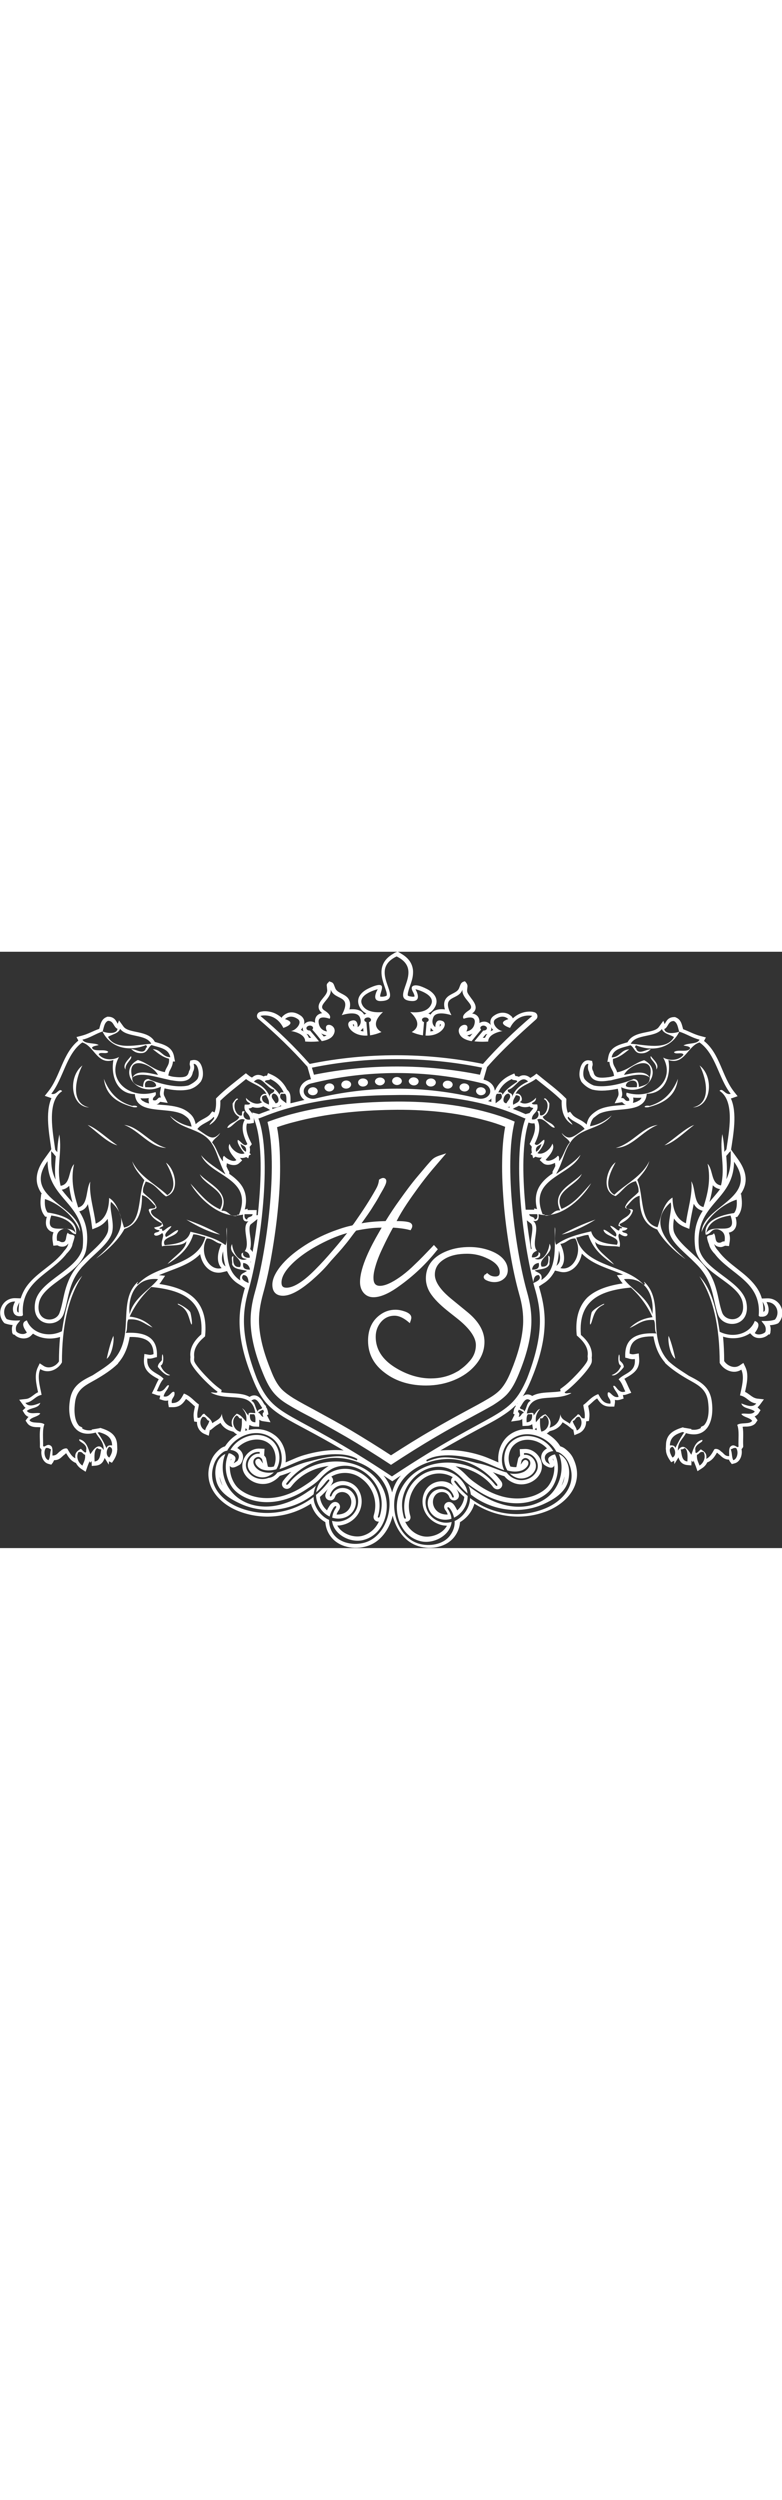 <?xml version="1.0" encoding="utf-8"?>
<!-- Generator: Adobe Illustrator 18.1.1, SVG Export Plug-In . SVG Version: 6.00 Build 0)  -->
<svg version="1.1" id="tm-logo-small" xmlns="http://www.w3.org/2000/svg" width="100px" xmlns:xlink="http://www.w3.org/1999/xlink" x="0px" y="0px" viewBox="0 0 419.2 319.5" xml:space="preserve">
<rect x="0" y="0" width="419.2" height="319.5" fill="#333333" stroke="none"/>
<path fill="#FFFFFF" fill-rule="evenodd" clip-rule="evenodd" d="M166.7,68.3l-0.5-1.8c-0.4-1.3-0.7-2.5-1.1-3.8l-0.3-1.1l-0.1-0.1
	c-8.1-9.1-16.9-17.6-26.2-25.5c-1.4-1.2-0.7-3.4,1-3.8c0.1,0,0.3-0.1,0.4-0.1c0.4-0.1,0.8-0.1,1.2-0.2c1.3-0.1,2.6,0,3.8,0.3
	c2.4,0.5,4.4,1.7,6.1,3.2c0.1-0.3,0.2-0.5,0.4-0.7c0,0,0.1-0.1,0.1-0.1c0.1-0.1,0.1-0.1,0.2-0.2c0.2-0.2,0.4-0.3,0.6-0.5
	c0.6-0.5,1.3-0.8,2-1.1c2.5-0.8,4.9,0,7,1.5c0.8,0.6,1.4,1.4,1.7,2.4c0.2,0.8,0.2,1.6-0.1,2.4c0.6-0.9,1.6-1.5,2.7-1.7
	c1.1-0.2,2.3,0,3.3,0.7c0,0,0,0,0-0.1c-0.2-1.6,0.2-3.2,1.5-4.2c0.7-0.5,1.5-0.8,2.3-0.9c-1-0.8-1.8-1.8-1.9-3.1
	c-0.3-3.7,4.9-6.3,4.6-9.4l-0.2-1.9c-0.3-1.7,0.9-1.8,1.3-2.7c0.8,0.6,1.8,0.2,2.5,1.9l0.7,1.8c1,2.6,4.8,2.9,6.8,5.3
	c1.4,1.8,1.4,4,0.8,6.1c0.4-0.1,0.8-0.1,1.2-0.1c2.6-0.1,5.4,0.5,6.7,2.9c0.4-0.3,0.8-0.4,1.2-0.6c-1.6-0.8-3-2.1-3.8-3.9
	c-0.6-1.3-0.8-2.8-0.4-4.2c0.6-2.1,2.4-3.7,4.3-4.8c1.3-0.7,2.6-1.3,4-1.8c7.3-2.5,3,3.4,3.3,5.6c0.2,0.1,0.9,0.1,1.1,0.1
	c0.4,0,2.2-0.2,2.4-0.7c0.2-0.5-0.2-2.1-0.4-2.6c-0.6-1.9-1.3-3.7-1.8-5.6c-1.7-6.4,0.2-11,5.8-14.2l0.8-0.5l1.4-0.6l1,0.5L215,1
	c3.5,2,6,4.8,6.4,9c0.1,1.7-0.1,3.5-0.6,5.2c-0.5,1.9-1.3,3.7-1.8,5.6c-0.1,0.2-0.1,0.5-0.2,0.8l0,0l-0.1,0.3l0,0l0,0
	c-0.1,0.6-0.2,1.2-0.1,1.5c0.2,0.5,2,0.6,2.4,0.7c0.2,0,0.9,0,1.2-0.1c0.1-0.7-0.6-2.1-1-2.8c-1.8-3.6,1.8-3.6,4.3-2.7
	c1.4,0.5,2.7,1.1,4,1.8c3.3,1.9,5.7,5.1,3.9,8.9c-0.9,1.8-2.2,3.1-3.8,3.9c0.4,0.1,0.9,0.3,1.2,0.6c0.3-0.5,0.7-1,1.1-1.4
	c1.5-1.3,3.6-1.6,5.5-1.5c0.4,0,0.8,0.1,1.1,0.1c-0.6-2.1-0.7-4.3,0.8-6.1c1.9-2.4,5.8-2.7,6.8-5.3l0.7-1.8c0.6-1.4,1.4-1.6,2.4-1.9
	c0.7,0.7,1.5,1.7,1.4,2.8l-0.2,1.9c0,0.4,0,0.7,0.1,1.1c0.3,1,1.4,2.3,2,3.2c2.2,2.8,4,5.8,0.6,8.3c2.5,0.3,4.2,2.1,3.9,5.1
	c0,0,0,0,0,0c0.9-0.6,2.1-0.9,3.3-0.7c1.1,0.2,2.2,0.9,2.8,1.8c-0.5-1.7-0.3-3.6,1.5-4.9c2-1.5,4.5-2.2,7-1.4c0.7,0.2,1.4,0.6,2,1.1
	c0.2,0.2,0.4,0.3,0.6,0.5c0.1,0.1,0.1,0.1,0.2,0.2c0.2,0.3,0.4,0.6,0.5,0.9c1.7-1.6,3.7-2.7,6.1-3.3c1.3-0.3,2.6-0.4,3.8-0.3
	c0.4,0,0.8,0.1,1.2,0.2c0.1,0,0.3,0.1,0.4,0.1c1.7,0.4,2.3,2.6,1,3.8c-9.1,8.1-18.2,16.4-26.2,25.5l-0.1,0.1l-0.3,1.1
	c-0.4,1.3-0.7,2.5-1.1,3.8l-0.5,1.8c0.2,0.1,0.4,0.1,0.6,0.2c2.8,0.7,5.2,2.9,5.4,5.7l0.3-0.3c1.7-3.6,4.5-6.3,8.2-8l2-0.9l0.6,1.4
	c0.2,0,0.4,0,0.5,0c0.5,0.1,0.9,0.2,1.3,0.4c0.7-0.4,1.5-0.8,2.4-0.8c1.5-0.1,2.8,0.5,3.8,1.4c0.6-0.4,1.3-0.8,1.9-1.2l1.4-1.1
	l1.4,1.1c4.7,3.9,9.6,7.4,13.9,11.7l0.7,0.7l0,1c-0.1,2.1,0,4.4,0.8,6.5l1.2-0.6l1.1,1.4c0.1,0.2,0.3,0.3,0.4,0.5
	c1.1,1.1,2.6,1.8,3.9,2.5c1.3,0.7,2.5,1.5,3.5,2.5c0.3-1.8,1-3.6,2.3-4.9c1-1.1,2.3-2,3.6-2.8c3.3-1.8,7.6-2.3,11.3-2.6
	c1.2-0.1,2.5-0.2,3.8-0.3c-0.3-0.1-0.6-0.2-0.9-0.4c-0.4-0.3-0.9-0.8-1.1-1l-4,0.6l1.8-3.7c0.6-1.3,0.1-2.7-0.1-4.1
	c-4.2,0.9-9.4,1.5-13.4,0.5l-0.2,0l-0.2-0.1c-0.1,0-0.2-0.1-0.3-0.1c-2.1-0.8-4-2.3-5.4-4l-0.1-0.2l-0.1-0.2
	c-0.3-0.6-0.5-1.2-0.7-1.9c-0.3-1.3-0.2-3,0.1-4.3c0.5-2.5,2-5.4,5-4.9l1.5,0.3l0.3,1.5c0,0.2,0,0.1,0,0.3l0,0.4l-0.1,0.4
	c-0.3,0.9-0.2,1.7,0.2,2.6l0.2,0.3l0.1,0.3c0.2,0.9,0.5,1.8,1.3,2.4c1.6,1.2,5,0.7,6.9,0.5c0.6-0.1,1.3-0.2,1.9-0.4
	c0.3-0.1,0.7-0.2,1-0.3l-0.3-1.3c-0.1-0.7-0.5-1.3-0.8-1.9c-0.8-1.5-1.3-2.7-1.4-4.3l-1.1,0l0.5-2.7c1-5.4,5.8-6.5,10.3-7.8l0,0
	c3.5-6.6,14-4.3,16.8-8.2l2.4-3.3l0.7,1.8c0.8-1.3,1.6-3.8,5.2-3.8l0.4,0l0.4,0.2c2.8,1.1,3.2,3.8,3.9,6.3c3.2,1.2,6.2,2.9,9.5,3.7
	l2.7,0.7l-1,1.9c8.6,6.9,9.6,19,16.1,27.2l1.9,2.4l-2.9,1c-0.2,0.1-0.5,0.1-0.7,0.2c3.5,7.8,1.3,19.3,0.1,27.4l3.8,5.3
	c3.1,4.4,5.2,9.5,3.3,14.8c-0.5,1.4-1.2,2.7-2.1,3.9l0.4-0.1l0.3,2.7c0.3,3,0,6.3-1.9,8.8l-0.5,0.7l-0.9,0.1c0.7,2.4,0.9,5.1-1,7
	c-0.7,0.7-1.7,1.1-2.6,1.3c0.7,1.6,0.7,3.5,0.4,5.2l-0.3,2l-2.1-0.2c-0.1,0-0.6,0.3-0.7,0.3c-0.7,0.3-1.3,0.5-2,0.4
	c-1.2-0.1-2.3-0.5-3-1.5c0-0.1-0.1-0.1-0.1-0.2l0,0.1c0.2,1.2,1.1,2.5,1.9,3.4l0,0l0.2,0.2l0,0l0.3,0.4c5.3,7.1,14,11,19.5,18.2
	c1.7,2.2,2.9,4.5,3.6,7l2.9-0.1c6.9-0.2,10.6,7.8,6.2,13l-0.4,0.4l-0.5,0.2c-1.2,0.5-2.6,0.7-3.9,0.8c0.5,1.1,0.5,2.3,0.3,3.7l0,0.3
	l-0.1,0.2c-0.1,0.2-0.1,0.3-0.2,0.5l-0.1,0.3L412,205c-2.1,2.2-6.4,2.8-8.7,0.6l-1.2-1.2c-4.1,2.8-9.7,3.4-14.5,1.8
	c0.4,4.3,0.6,8.7,0.6,13.1c1.7,2.6,5.4,4.2,8.2,2.4l2.1-1.4l1.1,2.3c1.9,4.1,0.7,8.9-0.2,13.2c1.7,0.8,2.9,2.1,4.6,3
	c0.6,0.3,1.2,0.5,1.8,0.6l3.7,0.4l-2.2,3c-0.4,0.5-0.8,0.9-1.2,1.3c0.1,0.1,0.1,0.1,0.2,0.2l1.4,1.3l-1,1.6
	c-0.6,0.9-1.4,1.4-2.2,1.8c0.3,0.2,0.5,0.5,0.7,0.8l0.9,1.2l-0.8,1.2c-0.3,0.5-0.7,0.9-1.2,1.2c-1.1,0.7-2.3,0.9-3.6,1
	c-0.6,0-1.6,0-2.4,0.1c0.6,3.3,0.1,6.9,0.3,10.1l0,0.7l-0.4,0.6c-0.1,0.2-0.3,0.4-0.5,0.6c0.6,2.9-0.6,6.8-3.7,7.6l-1.5,0.4
	l-0.9-1.2c-0.3-0.4-0.5-0.8-0.6-1.2c-1.7,0-3-0.7-4.3-1.9c-0.3-0.3-0.6-0.6-0.9-0.8l-0.3-0.2l-0.2-0.2c0,0,0,0-0.1-0.1
	c-0.2-0.2-0.4-0.4-0.7-0.5c-1.2,2.1-2.4,3.9-4.7,5l-0.5,0.2c-0.6,1.3-1.6,2.4-2.9,3.2l-2.3,1.5l-0.9-2.6c-0.5-1.3-0.9-2.2-1.2-3.1
	l-0.3,0.9l-0.8-0.9c0,0.1,0,0.2,0,0.3l-0.1,2.3l-2.3-0.2c-2.7-0.3-4-2-4.6-4.1l-2.2,3.6l-0.1-1.8l-1.6,0.8l-1-1.5
	c-0.9-1.4-1.9-3.4-1.8-5.3l-0.1,0l0.1-2.5c0.1-5.5,3.7-7.7,8.4-9.2l0.6-0.2l0.6,0.2c0.2,0.1,0.4,0.1,0.6,0.1l3.5,0.6l-0.2,0.3
	c1.8,0.3,3.7,0.1,5.3-0.9l-0.2-0.4l0.1,0l0-0.1l1.6-0.8c3-3,2.8-9.2,2.2-13.2c-1.1-6.8-5.8-8.7-11.2-11.8c-4.1-2.4-8.1-5-11.6-8.3
	l-0.1-0.1l-0.1-0.2c0,0-0.1-0.1-0.1-0.2c-0.7-0.8-1.3-1.6-1.9-2.5c-2.3-3.5-3.5-7.3-4.2-11.4c-3.5-0.1-8.1,0.3-10.6,2.8
	c-1.7,1.7-2.2,4.1-2.2,6.4c0.8,0.3,1.5,0.5,2.6,0.3l2.3-0.4l0.2,2.3c0.5,5.4-1.9,7.8-6.2,10.3c-0.6,0.3-1.1,0.7-1.7,1
	c1.1,1.7,1.7,3.5,2.6,5.3l1.1,2.2l-2.3,0.8c-0.7,0.3-1.5,0.4-2.2,0.4c0,0,0,0,0,0l0.4,1.9l-1.9,0.6c-1,0.3-1.9,0.3-2.8,0.1
	c0.1,0.6,0.1,1.2,0,1.8l-0.3,1.8l-1.8,0c-3.9,0.1-5.6-1.6-7.4-4.4c-0.8,0.5-1.6,1.1-2.3,1.8c-0.8,0.7-1.6,1.5-2.5,2.2
	c0.4,2.3,0.9,3.8,0.6,6.5l-0.2,1.6l-1.5,0.2c0.1,2.7-1.4,5.3-3.9,6.4l-2.4,1l-0.5-2.6c0-0.2-0.1-0.4-0.2-0.7l-0.1,0.4l-2.6-2.1
	c-0.9-0.7-2-1.3-2.9-1.9c-1.3,2.3-3.3,3.8-6,4.5l-1,0.3c-0.5,0.5-1,0.9-1.5,1.2c2.8,1.6,5.3,3.8,7,6.5c0.1,0.1,0.2,0.3,0.3,0.4
	c0.8,0.2,1.6,0.6,2.3,1.1c2.1,1.6,3.8,3.4,4.8,5.8c5.7,12.4-2.7,23.1-14.1,27.7c-12.9,5.2-27.4,3.6-39.1-3.9c-0.2,0.7-0.4,1.3-0.7,2
	c-1.4,3.2-3.9,6.1-7,7.9c-0.2,2.8-1.2,5.4-2.9,7.7c-4.3,5.8-12.7,7.2-19.3,5.2c-7.4-2.2-12.1-9-13.9-16.4
	c-1.8,7.4-6.5,14.2-13.9,16.4c-6.6,2-15,0.6-19.3-5.2c-1.7-2.2-2.7-4.9-2.9-7.7c-3.1-1.7-5.6-4.6-7-7.9c-0.3-0.6-0.5-1.3-0.7-2
	c-11.6,7.5-26.1,9.1-39.1,3.9c-11.4-4.6-19.7-15.2-14.1-27.7c1.1-2.4,2.8-4.2,4.8-5.8c0.7-0.5,1.5-0.9,2.3-1.1
	c0.1-0.1,0.2-0.3,0.3-0.4c1.6-2.4,3.8-4.5,6.2-6c-0.7-0.3-1.3-0.8-1.9-1.4l-1-0.3c-2.6-0.7-4.7-2.2-6-4.5c-1,0.7-2,1.2-2.9,1.9
	l-2.6,2.1l-0.1-0.4c-0.1,0.2-0.2,0.4-0.2,0.7l-0.5,2.6l-2.4-1c-2.5-1.1-4-3.7-3.9-6.4l-1.5-0.2l-0.2-1.6c-0.4-2.7,0.2-4.2,0.6-6.5
	c-0.9-0.7-1.6-1.5-2.5-2.2c-0.7-0.7-1.5-1.3-2.3-1.8c-1.8,2.8-3.6,4.5-7.4,4.4l-1.8,0l-0.3-1.8c-0.1-0.6-0.1-1.2,0-1.8
	c-0.9,0.2-1.8,0.2-2.8-0.1l-1.9-0.6l0.4-1.9c0,0,0,0,0,0c-0.7,0-1.5-0.1-2.2-0.4l-2.3-0.8l1.1-2.2c0.9-1.8,1.5-3.6,2.6-5.3
	c-0.5-0.4-1.1-0.7-1.7-1c-4.3-2.5-6.7-5-6.2-10.3l0.2-2.3l2.3,0.4c1,0.2,1.7,0,2.6-0.3c0-2.3-0.5-4.7-2.2-6.4
	c-2.5-2.5-7.1-2.9-10.6-2.8c-0.7,4.1-1.9,7.9-4.2,11.4c-0.6,0.9-1.2,1.7-1.9,2.5c0,0-0.1,0.1-0.1,0.2l-0.1,0.2l-0.1,0.1
	c-3.4,3.3-7.5,5.9-11.6,8.3c-5.4,3.1-10.1,4.9-11.2,11.8c-0.6,3.9-0.8,10.1,2.2,13.2l1.6,0.8l0,0.1l0.1,0l-0.2,0.4
	c1.6,1,3.4,1.2,5.3,0.9l-0.2-0.3l3.5-0.6c0.2,0,0.4-0.1,0.6-0.1l0.6-0.2l0.6,0.2c4.7,1.5,8.3,3.7,8.4,9.2l0.1,2.5l-0.1,0
	c0,1.9-0.9,3.9-1.8,5.3l-1,1.5l-1.6-0.8l-0.1,1.8l-2.2-3.6c-0.7,2.1-1.9,3.8-4.6,4.1l-2.3,0.2l-0.1-2.3c0-0.1,0-0.2,0-0.3l-0.8,0.9
	l-0.3-0.9c-0.3,0.9-0.8,1.9-1.2,3.1l-0.9,2.6l-2.3-1.5c-1.2-0.8-2.2-1.9-2.9-3.2l-0.5-0.2c-2.3-1.1-3.5-2.9-4.7-5
	c-0.3,0.1-0.5,0.3-0.7,0.5c0,0,0,0.1-0.1,0.1l-0.2,0.2l-0.3,0.2c-0.3,0.2-0.6,0.6-0.9,0.8c-1.3,1.3-2.5,1.9-4.3,1.9
	c-0.2,0.4-0.4,0.8-0.6,1.2l-0.9,1.2l-1.5-0.4c-3.1-0.8-4.3-4.7-3.7-7.6c-0.2-0.2-0.4-0.4-0.5-0.6l-0.4-0.6l0-0.7
	c0.1-3.3-0.4-6.9,0.3-10.1c-0.8-0.1-1.8-0.1-2.4-0.1c-1.9-0.1-3.7-0.6-4.8-2.3l-0.8-1.2l0.9-1.2c0.2-0.3,0.5-0.6,0.7-0.8
	c-0.9-0.3-1.6-0.9-2.2-1.8l-1-1.6l1.4-1.3c0.1-0.1,0.1-0.1,0.2-0.2c-0.5-0.3-0.9-0.8-1.2-1.3l-2.2-3l3.7-0.4
	c0.7-0.1,1.3-0.3,1.8-0.6c1.7-0.9,2.8-2.2,4.6-3c-0.9-4.3-2.1-9.1-0.2-13.2l1.1-2.3l2.1,1.4c2.8,1.8,6.5,0.3,8.2-2.4
	c0-4.4,0.2-8.7,0.6-13.1c-4.9,1.5-10.4,1-14.5-1.8l-1.2,1.2c-2.3,2.2-6.6,1.6-8.7-0.6L7,205l-0.2-0.3c-0.1-0.2-0.1-0.3-0.2-0.5
	l-0.1-0.2l0-0.3c-0.2-1.4-0.2-2.6,0.3-3.7c-1.4-0.1-2.7-0.4-3.9-0.8l-0.5-0.2l-0.4-0.4c-4.4-5.2-0.7-13.2,6.2-13l2.9,0.1
	c0.8-2.4,1.9-4.8,3.6-7c5.5-7.2,14.2-11,19.5-18.2l0.3-0.4l0,0l0.2-0.2l0,0c0.8-0.9,1.7-2.2,1.9-3.4l0-0.2c-0.7,1-1.7,1.7-3.2,1.7
	c-0.7,0-1.4-0.1-2-0.4c-0.1-0.1-0.6-0.3-0.7-0.3l-2.1,0.2l-0.3-2c-0.3-1.7-0.3-3.6,0.4-5.2c-1-0.2-1.9-0.6-2.6-1.3
	c-1.9-1.8-1.7-4.6-1-7l-0.9-0.1l-0.5-0.7c-1.9-2.5-2.2-5.8-1.9-8.8l0.3-2.7l0.4,0.1c-0.9-1.2-1.6-2.5-2.1-3.9
	c-1.9-5.3,0.2-10.5,3.3-14.8l3.8-5.3c-1.1-8.1-3.4-19.6,0.1-27.4c-0.2,0-0.5-0.1-0.7-0.2l-2.9-1l1.9-2.4c6.5-8.2,7.6-20.3,16.1-27.2
	l-1-1.9l2.7-0.7c3.3-0.8,6.3-2.6,9.5-3.7c0.7-2.5,1.1-5.2,3.9-6.3l0.4-0.2l0.4,0c3.6,0,4.4,2.5,5.2,3.8l0.7-1.8l2.4,3.3
	c2.9,3.9,13.3,1.7,16.8,8.2l0,0c4.5,1.3,9.3,2.4,10.3,7.8l0.5,2.7l-1.1,0c-0.1,1.5-0.6,2.8-1.4,4.3c-0.3,0.6-0.7,1.2-0.8,1.9
	l-0.3,1.3c0.3,0.1,0.7,0.2,1,0.3c0.6,0.2,1.3,0.3,1.9,0.4c1.8,0.2,5.3,0.6,6.9-0.5c0.8-0.6,1.1-1.5,1.3-2.4l0.1-0.3l0.2-0.3
	c0.4-0.8,0.5-1.7,0.2-2.6l-0.1-0.4l0-0.4c0-0.2,0-0.1,0-0.3l0.3-1.5l1.5-0.3c0.7-0.1,1.5,0,2.2,0.3c2.7,1.3,3.5,6.3,2.9,8.9
	c-0.1,0.6-0.4,1.3-0.7,1.9l-0.1,0.2l-0.1,0.2c-1.4,1.8-3.2,3.2-5.4,4c-0.1,0-0.2,0.1-0.3,0.1l-0.2,0.1l-0.2,0c-4,1-9.2,0.5-13.4-0.5
	c-0.2,1.4-0.8,2.8-0.1,4.1l1.8,3.7l-4-0.6c-0.3,0.2-0.7,0.8-1.1,1c-0.3,0.2-0.6,0.3-0.9,0.4c1.3,0.1,2.6,0.2,3.8,0.3
	c3.7,0.3,8,0.8,11.3,2.6c1.3,0.7,2.6,1.7,3.6,2.8c1.3,1.4,1.9,3.1,2.3,4.9c1-1,2.2-1.8,3.5-2.5c1.3-0.7,2.9-1.5,3.9-2.5
	c0.1-0.1,0.3-0.3,0.4-0.5l1.1-1.4l1.2,0.6c0.8-2,0.9-4.3,0.8-6.5l0-1l0.7-0.7c4.3-4.3,9.2-7.9,13.9-11.7l1.4-1.1l1.4,1.1
	c0.6,0.5,1.2,0.9,1.9,1.2c1.1-1,2.4-1.6,3.8-1.4c0.9,0.1,1.7,0.4,2.4,0.8c0.4-0.2,0.8-0.4,1.3-0.4c0.1,0,0.3,0,0.5,0l0.6-1.4l2,0.9
	c3.7,1.7,6.4,4.4,8.2,8l0.4,0.4c1.8,1.7,1.4,4.4,1.4,6.7l0,0.2c0.4-0.1,0.9-0.2,1.3-0.3c2.1-0.5,4.1-1,6.2-1.5
	c-1-0.7-1.8-1.7-2.2-2.8c-1.5-3.8,1.5-7.3,5.1-8.2C166.3,68.4,166.5,68.4,166.7,68.3L166.7,68.3z M148.7,279
	c5.3-1.4,10.3-4.2,15.7-5.6c5.4-1.4,11.6-3.1,17.2-3.1c2.6,0,5.1,0.6,7.5,1.4l2.2,0.8l0.3-0.7l-0.3-0.2c-7.2-4.1-19.7-2.2-27.4,0.1
	c-4.9,1.4-9.3,3.9-14.1,5.5c2.7-5.6,0.9-13.3-4.2-16.8c-7.6-5.3-18.3-1.7-23.1,5.7c-0.3,0.4-0.5,0.8-0.7,1.2
	c-0.8,0.1-1.7,0.4-2.3,0.9c-1.8,1.3-3.2,2.9-4.2,4.9c-5.1,11.3,2.6,20.6,12.9,24.7c13.5,5.4,28.5,3.1,39.9-5.7
	c0,1.7,0.4,3.4,1.1,4.9c1.4,3.2,4,6,7.2,7.4c-0.1,2.8,0.8,5.5,2.4,7.7c3.7,5,11.2,6.1,16.9,4.4c9.6-2.9,14.2-14.6,12.9-23.9
	c-1.8-13.2-15.1-20.8-27.4-21.4c-10.8-0.5-21,5-27.5,13.4c-0.7,0.8,0,1.4,0.8,0.6c0.1-0.1,0.1-0.1,0.2-0.2
	c12.2-15.8,40.7-16.7,50.4,2.3c5.1,10,1.4,24.9-10.4,27.9c-6.9,1.7-15.9-2.9-16.7-10.3c1.4,0.4,2.9,0.5,4.4,0.3
	c4.1-0.7,7.6-3.4,9-7.3c1.5-4.3,0.2-9.4-4.2-11.4c-4.3-1.9-8.7,0.1-10.3,4.5c-0.3,0.9,0.5,1.3,0.9,0.3c1.7-4.7,8-5.3,11.1-1.6
	c3.9,4.6,1.4,11.5-4,13.4c-2.2,0.8-4.6,0.8-6.8,0.1c0.2-1.9,0.9-3.7,2-5.3c0.5-0.8-0.1-1.3-0.9-0.5c-0.1,0.1-0.2,0.2-0.3,0.3
	c-1,1.5-1.8,3.2-2.2,4.9c-4.3-2-7.2-6.8-7.3-11.6c2.7-2.2,5-4.7,7.1-7.5c0.1-0.2,0.1-0.4,0-0.6c-0.3-0.3-0.6-0.1-0.8,0.1
	c-0.1,0.1-0.2,0.2-0.3,0.3c-0.1,0.1-0.3,0.3-0.5,0.5c-1.6,2.1-3.4,4.1-5.4,5.8c0.2-1.4,0.6-2.7,1.2-4c4.4-8.4,15-11,23-6.1
	c7.9,4.8,11.6,14.1,8.9,23c-0.3,0.9,0.7,1,1-0.1c1.1-3.6,1.4-7.5,0.4-11.2c-2.6-10.3-13.7-18.7-24.4-14.9c-3.1,1.1-5.7,3.5-7.9,5.9
	c-2.2,2.4-4.9,4.1-7.6,5.9c-4.2,2.8-8.9,4.9-13.9,6c-5.4,1.2-11.2,1.1-16.5-0.8c-3.5-1.2-7.3-3.5-9.4-6.6c-3.5-5.2-4.4-12.2-1.7-18
	c0.6,0,1.2,0.2,1.8,0.6c1.6,0.9,2.3,1.7,1.5,3.5l-0.6,1.3l1.2-0.8c0.6-0.4,0.8-0.4,1.1-1.1c1.6-3.2-1.3-5-4.1-5.3
	c0.5-0.8,1-1.5,1.6-2.2c5-5.9,14.8-8.2,20.9-2.7c4.1,3.7,5,10.7,2.1,15.3c-2.6,0.7-5.2,0.9-7.7,0c-1.6-0.6-4.2-2.8-3.4-4.7
	c0.1-0.2,0.2-0.4,0.4-0.5c0.8-0.7,1.7-0.6,2.3,0.3l1.3,1.8l-0.5-2.2c-0.1-0.4-0.8-0.9-1.1-1.1c-0.9-0.5-1.8-0.2-2.6,0.4
	c-0.3,0.2-0.5,0.5-0.7,0.8c-1.2,2.5,1.6,5.4,3.8,6.2c2.2,0.9,4.5,1,6.9,0.6c-1.1,1.1-2.4,1.9-3.9,2.4c-3.7,1.1-8.2-0.8-9.7-4.4
	c-1.5-3.6,1.7-8.2,5.6-8l0.4,0l0-0.9l-0.4,0c-4.8-0.3-8.5,5.3-6.4,9.6c2,4.1,7.3,6,11.5,4.3C146,281.7,147.6,280.6,148.7,279
	L148.7,279z M120.8,269.1c-1.6,0.6-3,2-3.8,3.4c-1.7,3.1-1.9,6.9-1.2,10.3c1.3,6.8,7.8,10.6,13.7,13.2c12.7,5.6,27.9,3.2,38.6-5.3
	c0.2-1.6,0.6-3.2,1.3-4.7c-1.3,1.3-2.8,2.2-4.3,3.2c-4,2.8-8.4,5.1-13,6.5c-5.3,1.7-11.1,2.1-16.5,0.7c-3.9-1-7.8-3.1-10.6-6.1
	C119.7,284.8,117.8,276.2,120.8,269.1L120.8,269.1z M271.6,279c1.2,1.6,2.7,2.8,4.6,3.5c4.2,1.7,9.5-0.2,11.5-4.3
	c2.1-4.3-1.6-9.9-6.4-9.6l-0.4,0l0,0.9l0.4,0c4-0.2,7.1,4.3,5.6,8c-1.5,3.6-6,5.5-9.7,4.4c-1.5-0.5-2.8-1.3-3.9-2.4
	c2.3,0.4,4.6,0.3,6.9-0.6c2.2-0.8,5-3.7,3.8-6.2c-0.2-0.3-0.4-0.6-0.7-0.8c-0.8-0.6-1.7-0.9-2.6-0.4c-0.3,0.2-1,0.7-1.1,1.1
	l-0.5,2.2l1.3-1.8c0.6-0.8,1.5-1,2.3-0.3c0.2,0.2,0.3,0.3,0.4,0.5c0.8,1.9-1.7,4.1-3.4,4.7c-2.6,0.9-5.2,0.7-7.7,0
	c-2.9-4.7-2-11.7,2.1-15.3c6.1-5.5,16-3.3,20.9,2.7c0.6,0.7,1.1,1.4,1.6,2.2c-2.8,0.3-5.7,2.1-4.1,5.3c0.4,0.7,0.5,0.7,1.1,1.1
	l1.2,0.8l-0.6-1.3c-0.8-1.9-0.1-2.6,1.5-3.5c0.6-0.3,1.2-0.5,1.8-0.6c2.7,5.7,1.8,12.8-1.7,18c-2.1,3.1-5.9,5.4-9.4,6.6
	c-5.3,1.9-11,2-16.5,0.8c-5-1.1-9.6-3.2-13.9-6c-2.7-1.8-5.4-3.5-7.6-5.9c-2.2-2.4-4.8-4.7-7.9-5.9c-10.7-3.9-21.8,4.6-24.4,14.9
	c-1,3.7-0.6,7.6,0.4,11.2c0.3,1.1,1.3,0.9,1,0.1c-2.6-8.8,1.1-18.2,8.9-23c8-4.9,18.6-2.3,23,6.1c0.7,1.3,1.1,2.6,1.2,4
	c-2-1.7-3.8-3.7-5.4-5.8c-0.1-0.2-0.3-0.3-0.5-0.5c-0.1-0.1-0.2-0.2-0.3-0.3c-0.2-0.2-0.5-0.4-0.8-0.1c-0.1,0.2-0.1,0.4,0,0.6
	c2.1,2.8,4.5,5.3,7.1,7.5c0,4.8-2.9,9.5-7.3,11.6c-0.4-1.8-1.1-3.4-2.2-4.9c-0.1-0.1-0.2-0.2-0.3-0.3c-0.7-0.8-1.4-0.3-0.9,0.5
	c1.1,1.6,1.9,3.4,2,5.3c-2.2,0.7-4.6,0.7-6.8-0.1c-5.5-1.9-7.9-8.8-4-13.4c3.1-3.7,9.4-3.2,11.1,1.6c0.3,0.9,1.2,0.6,0.9-0.3
	c-1.6-4.4-6-6.4-10.3-4.5c-4.4,2-5.7,7.1-4.2,11.4c1.4,4,4.9,6.7,9,7.3c1.5,0.2,2.9,0.1,4.4-0.3c-0.8,7.4-9.8,12-16.7,10.3
	c-11.8-2.9-15.6-17.9-10.4-27.9c9.7-19,38.2-18.1,50.4-2.3c0.1,0.1,0.1,0.1,0.2,0.2c0.8,0.8,1.4,0.3,0.8-0.6
	c-6.6-8.4-16.7-13.9-27.5-13.4c-12.3,0.6-25.6,8.2-27.4,21.4c-1.3,9.3,3.3,21,12.9,23.9c5.7,1.7,13.2,0.6,16.9-4.4
	c1.7-2.3,2.6-4.9,2.4-7.7c3.2-1.4,5.8-4.2,7.2-7.4c0.7-1.6,1-3.2,1.1-4.9c11.4,8.8,26.4,11.1,39.9,5.7c10.3-4.1,18-13.5,12.9-24.7
	c-0.9-2-2.4-3.6-4.2-4.9c-0.7-0.5-1.5-0.8-2.3-0.9c-0.2-0.4-0.5-0.8-0.7-1.2c-4.8-7.3-15.5-11-23.1-5.7c-5.1,3.6-6.9,11.3-4.2,16.8
	c-4.7-1.6-9.2-4.1-14.1-5.5c-7.7-2.3-20.2-4.2-27.4-0.1l-0.3,0.2l0.3,0.7l2.2-0.8c2.4-0.8,4.9-1.4,7.5-1.4c5.6,0,11.8,1.6,17.2,3.1
	C261.4,274.8,266.3,277.6,271.6,279L271.6,279z M299.6,269.1c3,7.1,1.1,15.7-4.1,21.3c-2.8,3-6.7,5-10.6,6.1
	c-5.4,1.4-11.2,1-16.5-0.7c-4.7-1.4-9-3.8-13-6.5c-1.5-1-3-2-4.3-3.2c0.7,1.5,1.1,3.1,1.3,4.7c10.8,8.5,26,10.8,38.6,5.3
	c5.8-2.6,12.3-6.4,13.7-13.2c0.7-3.4,0.6-7.2-1.2-10.3C302.6,271.1,301.2,269.7,299.6,269.1L299.6,269.1z M133.3,248.5
	c-0.7-2.4,2.3-1.1,3.6-1.4c-2-12.5-14.4-5.7-23.9-10.9c1-0.4,3.4,0.7,3.6-0.5c-4.8-3.4-13.9-12.8-14.5-16.2c-0.1-0.8-0.1-1.5,0-2.3
	c-0.5-3.9,1-8,5.8-12.2c1.6-19-11-23.8-26.8-25.4c-4.7,4.4-8.7,9.6-11.6,15.9c5.5,0.5,9.2,2.9,12.3,5.8c-4.2-1.6-6.7-4.9-13-4.3
	c-1.1,1.8-0.2,5.6-1.4,7.2c10.5-0.6,17.4,2.4,16.7,13c-1.7,0.2-2.7,1.1-5.1,0.7c-0.7,7.2,5.6,7.4,8.7,10.9c-1.7,1.7-2.5,4.3-3.6,6.5
	c4.2,1.5,5.1-4.1,6.5-2.9c-0.6,2.3-2.4,3.4-2.9,5.8c3.2,1,4.5-3.6,5.8-2.2c0.5,2.9-1.9,2.9-1.4,5.8c4,0.1,5.1-2.6,6.5-5.1
	c3.8,1.4,5.8,4.5,8,5.8c-0.2,2.5-1.2,4.2-0.7,7.2c2.3,0.3,1.9-2,3.6-2.2c1.4,1.7,3.6,2.6,4.3,5.1c1.9-1.5,4.6-2.1,5.1-5.1
	c0.4,3.9,2.4,6.3,5.8,7.2c-1.4-3.6,0.2-5.3,2.2-7.2c2.4,0.7,3.6,2.7,5.1,4.3c0.5-3.7-0.8-5.5-2.2-7.2
	C131.4,245.5,131.9,247.4,133.3,248.5L133.3,248.5z M84.7,66c-3-5.9-17.3-11.2-13.8,1.4l0,0c-0.2,3.8,3.2,4.1,5.8,5.1
	c0.1-2.3,0.5-4.3,2.9-4.3c4.8,2.2,15.1,5.1,21.5,3.4c0.1-0.1,0.3-0.1,0.4-0.2c1.8-0.9,3.4-2,4.4-3.3c0.2-0.4,0.4-0.9,0.5-1.4
	c0.5-2.4-0.5-6.9-2.6-6.6c0,0,0,0,0,0.1c0.5,1.6,0.3,3-0.4,4.2c-0.9,5.1-5.3,5.5-10.6,4.6c-0.8-0.1-1.5-0.2-2.2-0.4
	C83.4,67.1,75,64.1,71,67.4C73.3,63,80,65,84.7,66L84.7,66z M140.5,244.2c-1.3-1.3-2.8-6.3-5.8-3.6c2.3,0.8,2,4.3,3.6,5.8
	C138.1,244.7,140.4,245.5,140.5,244.2L140.5,244.2z M126.7,248.5c-3,2.2-1.9,7.8,2.2,8.7c0.7-1.9,0.9-4.4,0.7-7.2
	C127.7,250.5,128.2,248.5,126.7,248.5L126.7,248.5z M134,247.8c-0.3,2.7,0.6,4.3,2.9,4.3c0.1-1.8,0.1-3.5-0.7-4.3L134,247.8
	L134,247.8z M140.5,77.6c-0.4,3.1,2,3.4,3.6,4.3c0.4-2.6-0.8-3.5-1.4-5.1C141.7,76.8,141.1,77.2,140.5,77.6L140.5,77.6z M118,97.1
	c-1,2.1-3.3,2.9-4.3,5.1c2.5,2.8,3.3,7.3,5.8,10.1c0.1-1.1-0.3-2.7,0.7-2.9c1.1,1.4,4.9,3.7,6.5,2.2c-1.7-2-5.4-5.7-3.6-8.7
	c0.8,3.1,5.2,6.4,8,5.1c-1.5-1.7-4.4-5.7-3.6-7.2c1.5,0.5,3.5,4.2,5.1,2.2c-1.9-3.9-3.8-8.8-1.4-13c-3.6-1.9-7.1,5-9.4,4.3
	c1.2-2.9,5.3-2.9,6.5-5.8c-2.4-1.2-3.7-3.5-3.6-7.2c0.5-0.8,2.4-3.8,2.9-2.2c-3.3,1.2-2,8.2,1.4,8.7c1.7,0.3-0.4-3.3,2.2-2.2
	c-1.7,1.9-0.1,4.9,2.9,4.3c0-3.6-3.9-3.4-2.9-8c1.1-0.1,2.7,0.3,2.9-0.7c-1.1-0.6-2.3-1.1-2.2-2.9c1.4,1.7,5.5,4.6,8.7,2.2
	c-2.3-0.2-1-5.2,2.2-4.3c-2-4.3-7.4-5.2-10.9-8c-4.6,3.8-9.5,7.4-13.8,11.6c0.3,6.6-1.8,10.7-5.8,13c0.3-1.4,3.5-3.6,2.2-4.3
	c-2.2,2.8-6.6,3.5-8.7,6.5C112.3,99.4,114,101.5,118,97.1L118,97.1z M146.3,76.1c-1.8,1.8,0.7,3.5,1.4,5.1
	C150.9,81,148.8,75.3,146.3,76.1L146.3,76.1z M147,73.9c-4-0.4-6.9-8.6-10.9-4.3c4,1.8,7.3,4.3,8.7,8.7
	C143.8,75.1,147.3,76.4,147,73.9L147,73.9z M128.9,102.9c0.4,2,1.4,3.4,2.9,4.3C132.5,104.1,130.2,104,128.9,102.9L128.9,102.9z
	 M152.1,75.4c-1.5-3.3-3.9-5.7-7.2-7.2c-0.4,1-2.8,0.1-2.9,1.4c3,2.1,6.1,4,8,7.2C149.8,75.5,150.6,75.1,152.1,75.4L152.1,75.4z
	 M152.8,76.1h-2.2c-1.5,2.7,1.2,3.6,2.9,5.1C153.5,79.3,153.8,77,152.8,76.1L152.8,76.1z M27.5,76.1c3,1,4.1-3.5,5.8-1.4
	c-8.6,5.5-4.8,22.8-3.7,31.4c0.4,0.4,0.7,0.8,1.1,1.3c0.1-3,0.4-6.1,1.1-9.5c1.6,9.7-1.7,17.7,0.7,27.5c5.5-0.8,4.1-8.4,7.2-11.6
	c-2,8.5,0.1,16.6,2.2,23.2c5.5-1.2,4-9.6,6.5-13.8c-0.8,6.8,2,15.1,2.9,22.5c4.9-2.1,7.1-6.9,7.2-13.8c4.9,3,6,9.9,8,15.9
	c9.9-2.2,7.2-17,10.9-25.4c-2.5-3.1-5.3-5.8-6.5-10.1c4,8.3,12.5,12.1,18.8,18.1c6.9-4.3,0.9-14.2-0.7-17.4c4.8,3.4,7.9,15.7,0,18.1
	c-3.7-2.5-5.7-6.8-10.9-8c-0.6,1.8-1.7,3.1-1.4,5.8c2.4,2.7,5.9,4.3,7.2,8c-0.2,1.7-3.4,0.4-2.9,2.9c1.4,3.2,5.9,3.3,6.5,7.2
	c-0.7,0.3-3.8,1.6-0.7,1.4c0.1,3.1,2.3-1,5.1-1.4c-0.6,1.8-4.6,4-2.9,5.8c2.1-0.8,5.5-4.1,6.5-3.6c-0.7,3.8-9.5,3.5-7.2,8
	c6.4-0.6,12.4-1.6,13.8-7.2c7,1.7,13.9,3.5,18.8,7.2c1.4-2.7,0-7.9,0.7-9.4c0.2,11.4-1.4,22.7,7.2,28.3c-0.8-3.7,2-3.8,3.6-5.1
	c-3-0.9-7.1-0.7-8-3.6c0.4-1.3-0.9-4.3,0.7-4.3c-0.3,3.4,0.1,6.2,3.6,5.8c2.2-4.7-7.2-7-4.3-12.3c0.4,4.4,3.4,10.1,8,8
	c-1.7-0.2-3.4-0.5-2.9-2.9c0.3-0.2,0.6-0.4,0.9-0.6c-0.7,1.7,1.1,3.2,3.5,2.8c0-2.1-1.2-3-2.7-3.5c3.3-4.3-2.2-12.7,2-16
	c-2.7,0.5-3.2-1.1-2.9-3.6c-1.2,0.3-2.3,0.4-3.5,0.5c0,0.1-0.1,0.2-0.1,0.3c-1,0.1-1.8-0.1-2.4-0.4c-9.9-1.3-18.8-10.9-22.2-17
	c4.8,5.1,9,10.8,15.9,13.8c5-9.8-8-12.2-10.9-18.8c4.6,5.3,16.6,9.3,11.6,19.6c2.9-0.3,3.7,1.6,5.5,2.5c0.8,0.1,1.7,0.2,2.6,0.1
	c0.2-0.4,0.6-0.6,1.3-0.5c7.9-19.7-15.2-20.4-20.3-31.9c3.4,4.1,8.5,7,12.9,10.2c0-0.1,0-0.2,0-0.3c-3.5-6.1-4.1-12.1-7.9-17.2
	c-5.5-7.3-16.1-6.3-21.7-13.8c3.1,2.7,6.7,4.9,11.6,5.8c-0.3-1.8-0.9-3.2-1.8-4.4c-0.9-0.9-2-1.7-3.1-2.3c-5.8-2.8-15.4-1.5-21-4.1
	c-0.5-0.2-1.6-0.9-1.5-0.9c-1.7-1.2-2.8-3-3-5.7C62.1,76,59.4,65.7,60.8,58c-8.7,2.9-10.3-7.6-16.7-9.4C35.5,54.7,34,67.9,27.5,76.1
	L27.5,76.1z M99.9,143.5c5,3.2,13.1,7.2,18.1,8C112.3,148.4,106.4,145.7,99.9,143.5L99.9,143.5z M66.6,92.8
	c8.1,3,13.9,12.2,22.5,12.3C80.2,102.8,74.5,93.6,66.6,92.8L66.6,92.8z M55.7,68.1c1.1,9.3,7.8,13,15.9,15.2
	c3.4,0.4,1.8-1.3-0.7-0.7C63.2,80.5,58.5,75.3,55.7,68.1L55.7,68.1z M47,92.8c4.8,3.6,11,9.8,15.9,10.9
	C57.8,100.4,51.6,94.3,47,92.8L47,92.8z M47.8,83.4c-11.7-2.5-5.8-18.8-3.6-22.5C36.2,67.1,38,83.2,47.8,83.4L47.8,83.4z
	 M60.1,264.5c-0.1-4.6-3.3-6-6.9-7.1c-0.3,0.1-0.6,0.2-0.9,0.2c1.9,2.5,3.4,5.4,4.8,8.4C57.4,264.6,58.4,264.3,60.1,264.5
	L60.1,264.5z M73.9,176.8c0.1,0.8-1.1,1.1,0,1.4c9.5-11,31.8-9.2,36.2-25.4c-2.3-0.3-3.9-1.4-6.5-1.4c-2.3,7.6-7.7,12.1-13.8,15.9
	c3.2-3.9,10.1-7.8,10.1-12.3c-1.6,3.3-11.6,1.9-13,2.9c-1-3,1.7-5.9,0-7.2c-0.6,0.7-3.7,2.4-4.3,0.7c0.2-1.5,2.7-0.7,2.9-2.2
	c-1.3-0.1-2.4-0.5-2.9-1.4c1.6-0.6,3.9-0.4,4.3-2.2c-3.3-1.6-6.1-3.5-7.2-7.2c0.3-1.6,4,0.1,3.6-2.2c-2.3-2.1-3.8-4.9-7.2-5.8
	c0.2,9.4-2.5,15.9-9.4,18.1c-3.4,6.5-10.8,12.9-15.2,15.9c7.7-6.9,21.1-18.9,8-30.4c-1.1,3.7,1.8,10.5,0.7,15.9
	c-1,5-6.6,9.6-11.8,14.5c-1.5,1.5-3,3-4.5,4.6c-0.1,0.1-0.3,0.3-0.4,0.5c-7.1,8.3-6.7,17.1-9.4,24.6c-2.9,8-17.8,6.8-15.2-6.5
	c2.3-11.7,22.9-17,25.4-29c2.6-24.3-18.6-24.9-18.8-46.4c-14,19.6,16.8,23.6,17.4,37.7c-3.1-8.5-11.8-15.2-18.8-17.4
	c-0.3,3.2,0.2,5.6,1.4,7.2c7.4,1.1,16.6,4.1,15.2,11.6c-2.9-0.2-2.9-3.4-6.5-2.9c-2.6,0.8-4.3,2.4-3.6,6.5c1.4-0.2,1.6,0.8,2.9,0.7
	c2.6,0,1.5-3.8,2.9-5.1c0.5,1.5,3.4,0.5,3.6,2.2c-0.3,1.4-0.7,2.6-1.1,3.8c-0.2,1.6-1.2,3.1-2.5,4.5c0,0.1-0.1,0.1-0.2,0.2
	c0,0,0,0.1-0.1,0.1c0,0.1-0.1,0.2-0.2,0.2c-8.3,11.1-25.2,14.9-23.6,33.2c-0.5,0.5-0.8,0.6-1.1,0.5c-1.8,0.3-3.6-0.4-4.1-2.4
	c-0.5-1.9,0.1-3.7,1-5.4c-5.2-0.2-7.6,5.7-4.5,9.4c1.9,0.8,4.4,0.9,7.2,0.7c-0.9,1.6-2.8,2.4-2.2,5.5c0.1,0.2,0.1,0.3,0.2,0.5
	c1.1,1.2,4.1,2,5.6,0.5c-1.3-1.9-3.7-5.3,0-6.5c2.6,6.8,11.4,9.5,18.8,5.8c1.8-11.8,4.2-22.9,10.9-29.7
	c-7.6,11.5-10.9,27.2-10.9,46.4c-2,3.7-7.2,6.4-11.6,3.6c-1.9,4,0,9.9,0.7,13.8c-3.6,0.7-4.8,3.9-8.7,4.3c1.9,2.6,5.6,0.9,8,0
	c-0.9,3-5.2,2.5-7.2,4.3c1.5,2.3,6,0.5,7.2,1.4c-1.3,1.8-4.5,1.8-5.8,3.6c1.3,2.1,6.1,0.6,8,2.2c-1.2,2.9-0.6,7.6-0.7,11.6
	c0.8,1.2,2.2-1.8,4.3,0c1,0.9,0.7,3.1,0.7,5.1c2.4,0.1,2.9-1.6,4.3-2.4c0,0,0.1-0.1,0.1-0.1c0.9-0.8,2-1.4,3.2-1.3
	c0.1,0,0.2,0.1,0.3,0.2c0,0,0,0,0.1,0c1.2,2,2.2,4.1,4.3,5.1c-0.5-3.2,1.3-4,2.9-5.1c0.7,0.4,3.2,3.8,2.9,0.7
	c0.9-3.6-4.7-4.4-3.6-5.8c3.7,0.9,4.6,4.6,5.8,8c1-1.1,4.1-7.3,7.2-2.2c0.1-4.7-2.8-6.4-4.3-9.4c-4.9,1.4-8.5,0.4-10.8-2.1
	c0,0,0,0,0.1,0c-0.1,0-0.1-0.1-0.2-0.2c0,0,0,0-0.1,0c-2.9-3.4-3.8-9.2-2.8-15.1c1.2-7.9,6.4-10.4,12.2-13.3c3.8-2.5,7.9-4.9,11.1-8
	c0.1-0.1,0.2-0.3,0.3-0.4c0.6-0.7,1.1-1.4,1.7-2.2C71.6,203.5,63.2,186.8,73.9,176.8L73.9,176.8z M60.8,205.8
	c-1.6,3.3-3.2,10.3-3.6,12.3C60,216.1,61.3,208.7,60.8,205.8L60.8,205.8z M141.5,246.6c-0.1-0.4-0.2-0.8-0.4-1.2
	c-1.1,0.2-2,0.8-2.8,1.6c1.5,0.2,1.4,2,2.9,2.2C140.5,247.8,140.8,247,141.5,246.6L141.5,246.6z M130.4,166.7
	c-0.6,3,1.1,3.7,3.6,3.6C133.7,168.2,132.4,167,130.4,166.7L130.4,166.7z M44.2,47.1c0.9,1.7,3.5,1.8,5.8,2.1
	c1.1,0.1,2.1,0.3,2.9,0.8c-1.3,0.4-3,0.4-3.6,1.4c1,2.6,6.9,0.4,8.7,2.2c-0.6,1.6-4.6-0.3-5.1,1.4c2.4,3,7.1,3.4,10.9,1.4
	c-6.9,12.2,5.5,23.1,19.6,18.8c0.8,2.7-1.8,2.1-1.4,4.3c2.7,0.8,2.1-1.8,4.3-1.4c-1.1-2.3-0.3-3.2,0-5.8
	C73.2,78.4,62.9,63.6,73.9,58c5.4,1.6,8.5,5.5,14.5,6.5c0.5-2.6,2.6-3.7,2.2-7.2c-3.7-0.9-6.1-3.1-8.7-5.1c4.5,0.1,5,4.2,9.4,4.3
	c-0.9-4.7-5.9-5.2-10.1-6.5c-1.9,1.2-2.1,4.1-5.1,4.3c-2.9,0.2-4.4-0.9-5.8-2.2c2.8,0.1,7,3.5,8-0.7c0.9-0.2,0.4-0.8,0-1.4
	C68,54.1,58.8,50.7,55,42.8c0.7-2.2,0.9-4.9,2.9-5.8c3.1,0,2.9,3.4,5.1,4.3c-0.4,3-5.6,2.4-8,1.4C51.1,44,48.2,46.2,44.2,47.1
	L44.2,47.1z M67.3,63.1c-0.5-3.4,4-5.6,2.9-7.2C69.1,57.6,65.3,60.5,67.3,63.1L67.3,63.1z M81.1,49.3c-2.8-5.4-13.2-3.2-16.7-8
	c-1,2.6-4.3,2.9-6.5,4.3C61.8,53.1,74,49.7,81.1,49.3L81.1,49.3z M40.5,150.7c-1.2-6.2-6.5-8.4-13-9.4
	C23.2,153.4,37,144.9,40.5,150.7L40.5,150.7z M50.7,273.1c3.1-0.3,3-3.7,3.6-6.5c-1,0-1.6-0.3-2.2-0.7
	C50.4,267.1,50.6,270.1,50.7,273.1L50.7,273.1z M24.6,265.9c-1.5,1.9-0.6,6,1.4,6.5c1-1.4,0.7-4.1,1.4-5.8
	C26.5,266.4,26.1,265.6,24.6,265.9L24.6,265.9z M108.6,249.2c-2.1,2.1-1.3,6.1,1.4,7.2c0.4-2,1.8-3,2.2-5.1
	C110.5,251.2,110.9,248.9,108.6,249.2L108.6,249.2z M42,268.1c-1.4,2.8,0.1,5.9,2.2,7.2c0.6-1.8,1.7-3.1,1.4-5.8
	C44.2,269.2,44.3,267.5,42,268.1L42,268.1z M58.6,265.2c-1.6,1.1-2.1,4.8,0,5.8C59.5,269.7,61.5,265.9,58.6,265.2L58.6,265.2z
	 M130.4,173.2c-2,2.2,1.2,3.6,2.9,4.3C133.1,175.2,132.7,173.2,130.4,173.2L130.4,173.2z M110.8,153.6c-4.2,7.4,1.1,17.7,8,15.9
	c-3.3-3.3-1.9-9.4,0-13C115.5,156.2,114.5,153.6,110.8,153.6L110.8,153.6z M77.9,72.6c2.1-0.1,4.7,0.4,5.8-0.7
	C83.8,68.7,76.4,67.3,77.9,72.6L77.9,72.6z M69.5,194.2c2-8.9,11.8-13.8,15.2-18.8C72.7,174.2,68.4,184.6,69.5,194.2L69.5,194.2z
	 M132.5,143.5c0.1-1.9,2.8-1,2.9-2.9h-4.3C130.9,142.2,131.3,143.3,132.5,143.5L132.5,143.5z M91.2,226.8c-2.5-0.9-4.1-2.6-5.1-5.1
	c2.8-0.9,0.6-10.9,0.7-2.9c-0.8,1.1-2.1,1.8-2.2,3.6C86,224.3,89.4,227.9,91.2,226.8L91.2,226.8z M102.1,198.5
	c1.2,3.6,0.9-1.6,0-5.1c-0.5-2-8.6-6.3-6.5-4.3C100.4,191.3,100.9,194.9,102.1,198.5L102.1,198.5z M273.4,40.8c0,0-7.9-2.5-0.9-4.7
	c0,0-2.6-3-6.9,0c-2.6,1.9,1.1,6.2,3.8,6.4c0,0-7.7,1.1-7.7,5.6c0,0-3.7,0.3-7.4-0.1c1.6-2,3.2-3.9,4.8-5.8c0,0,0,0-0.1,0
	c0.9,0.1,1.8-0.3,2-1c0.2-0.7-0.5-1.4-1.4-1.6c-1-0.2-1.9,0.3-2.1,1c-0.1,0.4,0.1,0.8,0.4,1.1c-1.7,2.1-3.4,4.1-5.1,6.2
	c-2.7-0.5-5.2-1.5-6.3-3.5c-3-5.4,6.5-7.7,3.5-1.7c0,0,4-0.3,4.5-4.8c0.5-4.5-6-2-5.9-2c0,0-1.8-1.5,2.6-4.4c4.5-2.8-3.8-6-3.3-11.2
	c-2.2,6.1-11.8,2.5-5.9,13.7c0,0-8.1-2.8-9.7,1.1c-1.6,3.9,1.2,5.3,1.1,5.3c0,0-0.4-4.9,3.8-3.3c3.4,1.4-0.5,8.4-9.1,7.8
	c0.2-2.4,0.4-4.8,0.6-7.2c0.6-0.2,1-0.6,1.1-1.1c0.1-0.7-0.7-1.4-1.7-1.4c-1-0.1-1.9,0.5-1.9,1.2c0,0.6,0.4,1.1,1.1,1.3
	c-0.2,2.4-0.4,4.7-0.6,7.1c-1.8-0.3-3.8-0.8-6-1.8c-0.1,0,7.3-3.2-0.8-10.7c0,0,8.7,1.4,11.2-4c2.7-5.5-8.3-8.3-8.4-8.2
	c0,0,4.1,6.7-2.1,6.3c-13.1-0.8,8.1-16.1-8-23.9c0,0,0,0,0,0c0,0,0,0,0,0c0,0,0,0,0,0c0,0,0,0,0,0c-16.2,7.8,5.1,23.2-8,23.9
	c-6.2,0.5-2.2-6.2-2.1-6.3c0-0.1-11.1,2.7-8.4,8.2c2.6,5.4,11.2,3.9,11.2,4c-8.1,7.5-0.7,10.7-0.8,10.7c-2.3,1-4.3,1.5-6.1,1.8
	c-0.2-2.4-0.4-4.7-0.6-7.1c0.7-0.2,1.1-0.7,1.1-1.3c-0.1-0.7-0.9-1.3-1.9-1.2c-1,0.1-1.8,0.7-1.7,1.4c0,0.5,0.5,0.9,1.1,1.1
	c0.2,2.4,0.4,4.8,0.6,7.2c-8.6,0.6-12.5-6.4-9.1-7.8c4.3-1.7,3.8,3.3,3.8,3.3c0,0,2.8-1.5,1.2-5.3c-1.7-3.9-9.8-1.1-9.7-1.1
	c5.9-11.2-3.7-7.6-5.9-13.7c0.5,5.2-7.8,8.4-3.3,11.2c4.4,2.8,2.6,4.4,2.7,4.4c0,0-6.4-2.5-5.9,2c0.5,4.5,4.5,4.8,4.5,4.8
	c-2.9-6,6.5-3.7,3.5,1.7c-1.1,2.1-3.6,3-6.3,3.5c-1.6-2.1-3.3-4.2-5.1-6.2c0.3-0.3,0.5-0.7,0.4-1.1c-0.2-0.7-1.1-1.2-2.1-1
	c-1,0.2-1.6,0.9-1.4,1.6c0.2,0.7,1,1.1,2,1c0,0,0,0-0.1,0c1.6,1.9,3.3,3.9,4.8,5.8c-3.7,0.4-7.4,0.1-7.4,0.1
	c0.1-4.5-7.6-5.7-7.7-5.6c2.7-0.3,6.4-4.5,3.8-6.4c-4.3-3-6.9,0-6.9,0c7,2.2-0.9,4.7-0.9,4.7c-4.3-8.6-12.3-6.5-12.3-6.4
	c9.7,8.1,18.5,16.7,26.4,25.7c30.5-6.2,62.3-6.2,92.9,0c7.9-9,16.8-17.5,26.4-25.7C285.7,34.4,277.7,32.3,273.4,40.8L273.4,40.8z
	 M257.3,65.9c0.4-1.3,0.7-2.5,1.1-3.8c-30-6.1-61.2-6.1-91.2,0c0.4,1.3,0.7,2.5,1.1,3.8C197.5,60,228,60,257.3,65.9L257.3,65.9z
	 M259,70.6c-30.2-7.5-62.2-7.5-92.4,0c-2.8,0.7-4.4,3.1-3.6,5.3c0.9,2.2,3.7,3.4,6.3,2.7c28.4-7,58.6-7,87,0
	c2.6,0.6,5.4-0.5,6.3-2.7C263.4,73.7,261.8,71.3,259,70.6L259,70.6z M168.4,76.8c1.4-0.3,2.2-1.5,1.8-2.7c-0.4-1.1-1.8-1.8-3.2-1.4
	c-1.4,0.3-2.2,1.6-1.8,2.7C165.6,76.5,167,77.1,168.4,76.8L168.4,76.8L168.4,76.8z M177.1,74.8c1.4-0.3,2.3-1.4,2-2.6
	c-0.3-1.2-1.7-1.9-3.1-1.6c-1.4,0.3-2.3,1.5-2,2.6C174.4,74.4,175.8,75.1,177.1,74.8L177.1,74.8L177.1,74.8z M186,73.3
	c1.4-0.2,2.4-1.3,2.2-2.5c-0.2-1.2-1.6-2-3-1.8c-1.5,0.2-2.4,1.4-2.2,2.5C183.2,72.8,184.6,73.5,186,73.3L186,73.3L186,73.3z
	 M194.9,72.2c1.4-0.1,2.5-1.2,2.3-2.4c-0.1-1.2-1.4-2-2.9-1.9c-1.5,0.1-2.5,1.2-2.3,2.4C192.2,71.5,193.5,72.4,194.9,72.2
	L194.9,72.2L194.9,72.2z M203.8,71.6c1.4-0.1,2.5-1.1,2.5-2.2c0-1.2-1.3-2.1-2.8-2c-1.5,0.1-2.6,1.1-2.5,2.3
	C201.2,70.8,202.4,71.6,203.8,71.6L203.8,71.6L203.8,71.6z M212.8,71.4c1.4,0,2.6-0.9,2.6-2.1c0-1.2-1.2-2.2-2.6-2.2
	c-1.5,0-2.6,1-2.6,2.2C210.2,70.4,211.4,71.4,212.8,71.4L212.8,71.4L212.8,71.4z M221.7,71.6c1.4,0.1,2.6-0.8,2.7-2
	c0.1-1.2-1-2.2-2.5-2.3c-1.5-0.1-2.7,0.9-2.8,2C219.2,70.5,220.3,71.5,221.7,71.6L221.7,71.6L221.7,71.6z M230.7,72.2
	c1.4,0.1,2.7-0.7,2.9-1.9c0.2-1.2-0.9-2.3-2.3-2.4c-1.5-0.1-2.8,0.7-2.9,1.9C228.2,71,229.3,72.1,230.7,72.2L230.7,72.2L230.7,72.2z
	 M239.6,73.3c1.4,0.2,2.7-0.6,3-1.7c0.3-1.2-0.7-2.3-2.2-2.5c-1.5-0.2-2.8,0.6-3,1.8C237.2,72,238.2,73.1,239.6,73.3L239.6,73.3
	L239.6,73.3z M248.4,74.8c1.4,0.3,2.8-0.4,3.1-1.6c0.3-1.2-0.5-2.3-2-2.6c-1.4-0.3-2.8,0.4-3.1,1.6C246.1,73.4,247,74.5,248.4,74.8
	L248.4,74.8L248.4,74.8z M257.1,76.8c1.4,0.3,2.8-0.3,3.2-1.4c0.4-1.1-0.4-2.4-1.8-2.7c-1.4-0.4-2.9,0.3-3.2,1.4
	C254.9,75.2,255.8,76.4,257.1,76.8L257.1,76.8L257.1,76.8z M285.9,248.5c1.3-1.1,1.8-3,3.6-3.6c-1.4,1.8-2.7,3.6-2.2,7.2
	c1.5-1.7,2.6-3.6,5.1-4.3c2,2,3.6,3.6,2.2,7.2c3.4-1,5.4-3.3,5.8-7.2c0.4,3,3.2,3.5,5.1,5.1c0.7-2.4,2.9-3.3,4.3-5.1
	c1.7,0.2,1.3,2.5,3.6,2.2c0.4-3.1-0.5-4.8-0.7-7.2c2.1-1.3,4.1-4.4,8-5.8c1.4,2.4,2.6,5.2,6.5,5.1c0.5-2.9-1.9-2.9-1.4-5.8
	c1.2-1.4,2.6,3.1,5.8,2.2c-0.5-2.4-2.3-3.5-2.9-5.8c1.5-1.2,2.4,4.4,6.5,2.9c-1.1-2.2-1.9-4.9-3.6-6.5c3.1-3.5,9.4-3.6,8.7-10.9
	c-2.4,0.4-3.4-0.5-5.1-0.7c-0.7-10.6,6.2-13.6,16.7-13c-1.3-1.6-0.3-5.4-1.4-7.2c-6.3-0.5-8.9,2.7-13,4.3c3.1-2.9,6.8-5.2,12.3-5.8
	c-2.9-6.3-6.8-11.5-11.6-15.9c-15.8,1.5-28.4,6.4-26.8,25.4c4.9,4.2,6.3,8.3,5.8,12.2c0.1,0.8,0.1,1.5,0,2.3
	c-0.6,3.3-9.7,12.8-14.5,16.2c0.2,1.2,2.6,0.1,3.6,0.5c-9.5,5.1-21.9-1.6-23.9,10.9C283.7,247.4,286.7,246.1,285.9,248.5
	L285.9,248.5z M334.5,66c4.7-0.9,11.4-2.9,13.8,1.4c-4.1-3.3-12.5-0.4-19.7,1.2c-0.7,0.2-1.4,0.4-2.2,0.4c-5.3,0.9-9.6,0.5-10.6-4.6
	c-0.7-1.2-0.8-2.7-0.4-4.2c0,0,0,0,0-0.1c-2.1-0.4-3.1,4.2-2.6,6.6c0.1,0.5,0.3,1,0.5,1.4c1,1.3,2.6,2.5,4.4,3.3
	c0.1,0,0.3,0.1,0.4,0.2c6.4,1.6,16.7-1.2,21.5-3.4c2.4,0,2.8,2.1,2.9,4.3c2.6-1,6-1.3,5.8-5.1l0,0C351.7,54.8,337.4,60.1,334.5,66
	L334.5,66z M278.7,244.2c0.1,1.4,2.4,0.5,2.2,2.2c1.6-1.5,1.3-5,3.6-5.8C281.5,237.8,280,242.8,278.7,244.2L278.7,244.2z
	 M292.4,248.5c-1.4,0-0.9,2-2.9,1.4c-0.1,2.8,0,5.3,0.7,7.2C294.3,256.3,295.5,250.7,292.4,248.5L292.4,248.5z M285.2,247.8l-2.2,0
	c-0.8,0.9-0.8,2.6-0.7,4.3C284.6,252,285.5,250.5,285.2,247.8L285.2,247.8z M278.7,77.6c-0.6-0.4-1.2-0.8-2.2-0.7
	c-0.6,1.6-1.9,2.5-1.4,5.1C276.7,80.9,279.1,80.6,278.7,77.6L278.7,77.6z M301.1,97.1c4,4.4,5.8,2.3,12.3-2.2
	c-2.1-3-6.5-3.7-8.7-6.5c-1.4,0.7,1.8,2.9,2.2,4.3c-4-2.3-6.1-6.4-5.8-13c-4.2-4.2-9.1-7.8-13.8-11.6c-3.5,2.8-8.9,3.7-10.9,8
	c3.1-0.9,4.5,4.1,2.2,4.3c3.1,2.4,7.3-0.4,8.7-2.2c0.1,1.8-1.1,2.3-2.2,2.9c0.2,1,1.8,0.6,2.9,0.7c1,4.6-2.9,4.4-2.9,8
	c3,0.6,4.6-2.5,2.9-4.3c2.6-1.1,0.4,2.5,2.2,2.2c3.5-0.5,4.7-7.5,1.4-8.7c0.5-1.6,2.4,1.4,2.9,2.2c0.1,3.7-1.2,6-3.6,7.2
	c1.2,2.9,5.3,2.9,6.5,5.8c-2.3,0.7-5.8-6.2-9.4-4.3c2.3,4.3,0.5,9.2-1.4,13c1.6,2,3.6-1.7,5.1-2.2c0.8,1.6-2.1,5.6-3.6,7.2
	c2.8,1.3,7.1-2,8-5.1c1.8,3-1.9,6.7-3.6,8.7c1.6,1.5,5.5-0.8,6.5-2.2c1,0.2,0.6,1.8,0.7,2.9c2.5-2.8,3.3-7.3,5.8-10.1
	C304.5,100.1,302.1,99.3,301.1,97.1L301.1,97.1z M272.9,76.1c-2.5-0.8-4.6,4.9-1.4,5.1C272.2,79.6,274.6,78,272.9,76.1L272.9,76.1z
	 M272.2,73.9c-0.3,2.5,3.2,1.1,2.2,4.3c1.4-4.4,4.7-6.9,8.7-8.7C279,65.4,276.2,73.5,272.2,73.9L272.2,73.9z M290.3,102.9
	c-1.3,1.1-3.6,1.2-2.9,4.3C288.8,106.3,289.8,104.9,290.3,102.9L290.3,102.9z M267.1,75.4c1.5-0.2,2.3,0.1,2.2,1.4
	c1.9-3.2,5-5.1,8-7.2c-0.1-1.3-2.5-0.4-2.9-1.4C271,69.7,268.6,72.1,267.1,75.4L267.1,75.4z M266.4,76.1c-1,0.9-0.7,3.1-0.7,5.1
	c1.7-1.5,4.4-2.4,2.9-5.1H266.4L266.4,76.1z M391.7,76.1c-6.5-8.2-8-21.4-16.7-27.5c-6.4,1.8-8,12.3-16.7,9.4
	c1.4,7.7-1.3,18-11.6,18.1c-0.2,2.7-1.3,4.5-3,5.7c0.1-0.1-1,0.7-1.5,0.9c-5.6,2.6-15.2,1.3-21,4.1c-1.1,0.7-2.1,1.5-3.1,2.3
	c-0.9,1.1-1.5,2.5-1.8,4.4c4.9-0.9,8.5-3.1,11.6-5.8c-5.7,7.4-16.2,6.4-21.7,13.8c-3.8,5.1-4.4,11.1-7.9,17.2c0,0.1,0,0.2,0,0.3
	c4.5-3.2,9.5-6.1,12.9-10.2c-5.1,11.5-28.2,12.2-20.3,31.9c0.7-0.1,1.1,0.1,1.3,0.5c0.9,0,1.7,0,2.6-0.1c1.8-0.9,2.6-2.8,5.5-2.5
	c-5-10.3,7-14.2,11.6-19.6c-2.8,6.6-15.8,9-10.9,18.8c7-2.9,11.2-8.6,15.9-13.8c-3.4,6.1-12.3,15.7-22.2,17
	c-0.6,0.3-1.4,0.5-2.4,0.4c0-0.1-0.1-0.2-0.1-0.3c-1.2,0-2.3-0.2-3.5-0.5c0.3,2.5-0.2,4.1-2.9,3.6c4.2,3.3-1.3,11.8,2,16
	c-1.5,0.6-2.7,1.5-2.7,3.5c2.3,0.4,4.1-1.1,3.5-2.8c0.3,0.2,0.5,0.4,0.9,0.6c0.5,2.4-1.2,2.6-2.9,2.9c4.5,2.1,7.5-3.6,8-8
	c2.9,5.3-6.5,7.6-4.3,12.3c3.6,0.4,3.9-2.4,3.6-5.8c1.6,0.1,0.3,3.1,0.7,4.3c-0.9,3-5,2.7-8,3.6c1.6,1.3,4.5,1.3,3.6,5.1
	c8.6-5.6,7.1-16.9,7.2-28.3c0.8,1.5-0.7,6.7,0.7,9.4c4.9-3.8,11.8-5.6,18.8-7.2c1.4,5.6,7.4,6.6,13.8,7.2c2.3-4.5-6.5-4.1-7.2-8
	c1-0.5,4.4,2.8,6.5,3.6c1.7-1.8-2.3-4-2.9-5.8c2.7,0.4,4.9,4.5,5.1,1.4c3.1,0.1,0-1.1-0.7-1.4c0.6-4,5.1-4,6.5-7.2
	c0.5-2.5-2.7-1.2-2.9-2.9c1.4-3.7,4.9-5.3,7.2-8c0.2-2.7-0.8-4-1.4-5.8c-5.1,1.1-7.1,5.4-10.9,8c-7.9-2.4-4.8-14.7,0-18.1
	c-1.6,3.2-7.6,13.1-0.7,17.4c6.3-6,14.9-9.8,18.8-18.1c-1.2,4.3-4,7.1-6.5,10.1c3.7,8.4,1,23.1,10.9,25.4c2-6,3-12.9,8-15.9
	c0.1,6.9,2.3,11.7,7.2,13.8c0.9-7.4,3.7-15.6,2.9-22.5c2.5,4.2,1,12.5,6.5,13.8c2.1-6.6,4.2-14.7,2.2-23.2
	c3.1,3.2,1.7,10.8,7.2,11.6c2.4-9.8-0.9-17.9,0.7-27.5c0.7,3.4,1,6.5,1.1,9.5c0.4-0.4,0.7-0.9,1.1-1.3c1.2-8.6,4.9-25.9-3.7-31.4
	C387.5,72.6,388.7,77.1,391.7,76.1L391.7,76.1z M319.2,143.5c-6.5,2.2-12.4,5-18.1,8C306.1,150.6,314.2,146.7,319.2,143.5
	L319.2,143.5z M352.6,92.8c-7.9,0.8-13.6,10-22.5,12.3C338.7,105,344.5,95.8,352.6,92.8L352.6,92.8z M363.4,68.1
	c-2.8,7.1-7.5,12.3-15.2,14.5c-2.5-0.6-4.1,1.1-0.7,0.7C355.7,81.2,362.3,77.4,363.4,68.1L363.4,68.1z M372.1,92.8
	c-4.5,1.5-10.8,7.6-15.9,10.9C361.1,102.5,367.3,96.4,372.1,92.8L372.1,92.8z M371.4,83.4c9.8-0.2,11.6-16.3,3.6-22.5
	C377.2,64.5,383.1,80.9,371.4,83.4L371.4,83.4z M359.1,264.5c1.6-0.2,2.7,0.2,2.9,1.4c1.5-2.9,3-5.9,4.8-8.4c-0.3,0-0.6-0.1-0.9-0.2
	C362.4,258.4,359.2,259.9,359.1,264.5L359.1,264.5z M345.3,176.8c10.7,10,2.2,26.7,10.9,39.8c0.5,0.8,1.1,1.5,1.7,2.2
	c0.1,0.1,0.2,0.2,0.3,0.4c3.3,3.1,7.3,5.5,11.1,8c5.8,3,11,5.5,12.2,13.3c0.9,5.9,0.1,11.7-2.8,15.1c0,0,0,0-0.1,0
	c0,0.1-0.1,0.1-0.2,0.2c0,0,0,0,0.1,0c-2.3,2.5-5.8,3.6-10.8,2.1c-1.5,3.1-4.5,4.7-4.3,9.4c3.1-5.2,6.3,1,7.2,2.2
	c1.2-3.4,2.1-7.1,5.8-8c1.1,1.4-4.5,2.2-3.6,5.8c-0.3,3,2.2-0.3,2.9-0.7c1.6,1.1,3.4,1.9,2.9,5.1c2.1-1,3.2-3.1,4.3-5.1
	c0,0,0,0,0.1,0c0.1-0.1,0.2-0.2,0.3-0.2c1.2-0.2,2.3,0.4,3.2,1.3c0,0,0.1,0.1,0.1,0.1c1.4,0.8,1.9,2.6,4.3,2.4
	c0-1.9-0.3-4.1,0.7-5.1c2.1-1.9,3.6,1.2,4.3,0c-0.2-3.9,0.5-8.7-0.7-11.6c1.9-1.5,6.7-0.1,8-2.2c-1.3-1.8-4.5-1.8-5.8-3.6
	c1.2-0.9,5.7,0.9,7.2-1.4c-2-1.8-6.4-1.4-7.2-4.3c2.4,0.9,6.1,2.6,8,0c-3.9-0.4-5-3.6-8.7-4.3c0.7-3.8,2.6-9.7,0.7-13.8
	c-4.4,2.8-9.6,0-11.6-3.6c0-19.1-3.3-34.9-10.9-46.4c6.7,6.8,9.1,17.9,10.9,29.7c7.5,3.7,16.3,1,18.8-5.8c3.7,1.2,1.3,4.6,0,6.5
	c1.5,1.4,4.5,0.6,5.6-0.5c0.1-0.2,0.1-0.3,0.2-0.5c0.5-3.1-1.3-3.9-2.2-5.5c2.8,0.1,5.3,0,7.2-0.7c3.1-3.7,0.7-9.6-4.5-9.4
	c0.9,1.7,1.4,3.5,1,5.4c-0.5,2-2.2,2.6-4.1,2.4c-0.3,0.1-0.6,0-1.1-0.5c1.7-18.3-15.3-22.1-23.6-33.2c-0.1,0-0.1-0.1-0.2-0.2
	c0,0,0-0.1-0.1-0.1c-0.1,0-0.1-0.1-0.2-0.2c-1.2-1.4-2.2-2.9-2.5-4.5c-0.5-1.2-0.9-2.4-1.1-3.8c0.2-1.7,3.2-0.7,3.6-2.2
	c1.4,1.3,0.3,5,2.9,5.1c1.3,0.1,1.5-0.9,2.9-0.7c0.7-4.1-1-5.7-3.6-6.5c-3.7-0.5-3.6,2.7-6.5,2.9c-1.4-7.5,7.8-10.5,15.2-11.6
	c1.3-1.6,1.7-4,1.4-7.2c-7,2.2-15.7,8.9-18.8,17.4c0.6-14,31.3-18.1,17.4-37.7c-0.3,21.5-21.4,22-18.8,46.4
	c2.4,11.9,23,17.3,25.4,29c2.6,13.3-12.3,14.5-15.2,6.5c-2.7-7.6-2.4-16.3-9.4-24.6c-0.1-0.2-0.3-0.3-0.4-0.5
	c-1.4-1.6-3-3.1-4.5-4.6c-5.2-4.9-10.8-9.5-11.8-14.5c-1.1-5.5,1.8-12.2,0.7-15.9c-13.1,11.5,0.2,23.5,8,30.4
	c-4.4-3-11.8-9.4-15.2-15.9c-6.9-2.3-9.6-8.7-9.4-18.1c-3.4,0.9-5,3.7-7.2,5.8c-0.4,2.3,3.3,0.5,3.6,2.2c-1.1,3.7-4,5.7-7.2,7.2
	c0.4,1.8,2.7,1.6,4.3,2.2c-0.5,1-1.5,1.3-2.9,1.4c0.2,1.5,2.7,0.7,2.9,2.2c-0.6,1.7-3.7,0-4.3-0.7c-1.7,1.3,1,4.3,0,7.2
	c-1.5-1-11.5,0.4-13-2.9c0.1,4.5,7,8.5,10.1,12.3c-6.1-3.8-11.4-8.4-13.8-15.9c-2.6,0.1-4.2,1.1-6.5,1.4
	c4.4,16.1,26.7,14.4,36.2,25.4C346.4,177.9,345.2,177.6,345.3,176.8L345.3,176.8z M358.4,205.8c-0.5,2.9,0.8,10.3,3.6,12.3
	C361.6,216,359.9,209,358.4,205.8L358.4,205.8z M277.7,246.6c0.7,0.4,1,1.1,0.3,2.6c1.5-0.2,1.4-2,2.9-2.2c-0.8-0.8-1.7-1.3-2.8-1.6
	C277.8,245.8,277.7,246.3,277.7,246.6L277.7,246.6z M288.8,166.7c-2.1,0.3-3.3,1.5-3.6,3.6C287.7,170.4,289.4,169.7,288.8,166.7
	L288.8,166.7z M375,47.1c-4.1-1-7-3.1-10.9-4.3c-2.3,0.9-7.5,1.6-8-1.4c2.2-0.9,1.9-4.3,5.1-4.3c2,0.9,2.2,3.6,2.9,5.8
	c-3.8,7.9-13,11.3-23.2,7.2c-0.4,0.6-0.9,1.3,0,1.4c1,4.2,5.2,0.8,8,0.7c-1.4,1.3-2.9,2.4-5.8,2.2c-2.9-0.2-3.1-3.1-5.1-4.3
	c-4.2,1.3-9.3,1.8-10.1,6.5c4.5-0.1,5-4.2,9.4-4.3c-2.6,2-5,4.2-8.7,5.1c-0.4,3.6,1.6,4.6,2.2,7.2c5.9-1.1,9.1-4.9,14.5-6.5
	c10.9,5.6,0.6,20.4-12.3,14.5c0.3,2.6,1.1,3.5,0,5.8c2.3-0.4,1.6,2.2,4.3,1.4c0.3-2.3-2.2-1.6-1.4-4.3c14,4.2,26.5-6.6,19.6-18.8
	c3.8,2,8.5,1.5,10.9-1.5c-0.5-1.7-4.5,0.1-5.1-1.4c1.8-1.8,7.7,0.5,8.7-2.2c-0.6-1.1-2.3-1-3.6-1.4C368.9,48.7,373.7,49.7,375,47.1
	L375,47.1z M351.8,63.1c2.1-2.6-1.8-5.4-2.9-7.2C347.8,57.5,352.4,59.6,351.8,63.1L351.8,63.1z M338.1,49.3
	c7.1,0.4,19.3,3.8,23.2-3.6c-2.2-1.4-5.5-1.7-6.5-4.3C351.3,46.1,340.9,43.9,338.1,49.3L338.1,49.3z M378.6,150.7
	c3.6-5.9,17.3,2.7,13-9.4C385.2,142.3,379.9,144.5,378.6,150.7L378.6,150.7z M368.5,273.1c0.1-3,0.3-6-1.4-7.2
	c-0.6,0.4-1.2,0.8-2.2,0.7C365.5,269.4,365.4,272.8,368.5,273.1L368.5,273.1z M394.6,265.9c-1.5-0.3-1.9,0.5-2.9,0.7
	c0.8,1.7,0.5,4.4,1.4,5.8C395.2,271.9,396.1,267.8,394.6,265.9L394.6,265.9z M310.6,249.2c-2.3-0.3-1.9,2-3.6,2.2
	c0.4,2,1.8,3.1,2.2,5.1C311.8,255.4,312.6,251.4,310.6,249.2L310.6,249.2z M377.2,268.1c-2.3-0.6-2.2,1.1-3.6,1.4
	c-0.2,2.7,0.8,4,1.4,5.8C377.1,274,378.6,270.9,377.2,268.1L377.2,268.1z M360.5,265.2c-2.8,0.7-0.9,4.5,0,5.8
	C362.7,270,362.1,266.3,360.5,265.2L360.5,265.2z M288.8,173.2c-2.2,0-2.7,1.8-2.9,3.9c-6-23.8-11.3-68.9-4.2-87.8
	c-1.4,0.3-23-13.7-71.6-12.5c-49,0.4-70.3,12.8-71.6,12.5c7.6,20.3,1,70.5-5.4,92.5c-3.2,11.6-4.3,23.9,4.6,46.9
	c9.6,22.3,16.7,15.3,72.4,52.4c55.8-37.1,62.8-30.2,72.4-52.4c8.9-22.9,7.8-35.3,4.6-46.9c-0.4-1.3-0.8-2.8-1.2-4.3
	C287.8,176.7,290.7,175.3,288.8,173.2L288.8,173.2z M308.4,153.6c-3.7-0.1-4.7,2.6-8,2.9c1.9,3.7,3.3,9.8,0,13
	C307.3,171.3,312.6,161.1,308.4,153.6L308.4,153.6z M341.3,72.6c1.5-5.3-5.9-4-5.8-0.7C336.5,73,339.2,72.5,341.3,72.6L341.3,72.6z
	 M349.7,194.2c1.1-9.6-3.2-20-15.2-18.8C337.9,180.4,347.7,185.3,349.7,194.2L349.7,194.2z M286.6,143.5c1.3-0.2,1.7-1.2,1.4-2.9
	h-4.3C283.8,142.4,286.6,141.6,286.6,143.5L286.6,143.5z M327.9,226.8c1.8,1.1,5.2-2.5,6.5-4.3c-0.1-1.9-1.3-2.5-2.2-3.6
	c0.1-8-2.1,2,0.7,2.9C332.1,224.2,330.4,225.9,327.9,226.8L327.9,226.8z M317.1,198.5c1.2-3.6,1.7-7.2,6.5-9.4
	c2.1-1.9-6,2.4-6.5,4.3C316.2,196.9,315.8,202.1,317.1,198.5L317.1,198.5z M153.1,273.6c3.4-1.4,6.6-3,10.2-4
	c5.8-1.7,13.9-3.2,20.9-2.4c-0.5-0.3-1-0.6-1.5-0.9c-6-3.5-12.1-6.9-18.3-10.2c-4.1-2.2-8.3-4.4-12.3-6.8c-3-1.9-5.9-3.9-8.4-6.5
	c-3.7-3.8-6-8.5-8-13.4c-3.7-9-6.7-18.6-7.2-28.3c-0.4-6.9,0.6-13.3,2.5-20c0.1-0.3,0.2-0.6,0.3-0.9l-3.6-2.3
	c-2.1-1.3-3.8-3.1-5.1-5.2c-0.3-0.5-0.6-1.1-0.9-1.6l-2.5,0.6c-1.5,0.4-3.1,0.3-4.5-0.1c-3.5-1.1-5.9-4.3-6.9-7.6
	c-0.2-0.6-0.4-1.3-0.5-2c-0.1,0.1-0.1,0.1-0.2,0.2c-5.9,5.9-14.4,7.8-21.9,11.1l3.3,0.3l-2,3c-0.3,0.5-0.7,1-1.1,1.4
	c6.8,1,14,3,18.9,7.8c5.2,5.2,6.3,12.4,5.7,19.4l-0.1,0.9l-0.7,0.6c-3,2.6-5.6,6-5.1,10.3l0,0.3l0,0.3c-0.1,0.5-0.1,1.1,0,1.6
	c0.3,1.8,5.2,7.1,6.6,8.5c2.1,2.2,4.5,4.5,7,6.3l1.1,0.8l-0.2,1.2c1.7,0.3,3.5,0.4,5.2,0.5c3.3,0.2,7,0.3,10,2c1-0.7,2.2-1,3.4-0.7
	c1.6,0.4,2.6,1.7,3.5,3c0.3,0.5,0.8,1.5,1.2,1.9l0.7,0.7l0,0.6l0.3,0.4c0.4,0.6,0.5,1.2,0.7,1.9l0.3,1.6l-0.8,0.4l1.9,3.8l-4.2-0.6
	c-0.7-0.1-1.3-0.4-1.8-0.8c0,0.5,0,1.1,0,1.6l-0.1,2.2l-2.2-0.1c-1.2,0-2.2-0.4-3-0.9l-0.4,2.7c4.6-1,9.4-0.4,13.4,2.4
	C151.6,261.8,153.8,268,153.1,273.6L153.1,273.6z M120.9,168.6c-0.8-2.6-1.2-5.4-1.3-8.1c-0.8,2.6-1.1,5.8,0.7,7.6L120.9,168.6
	L120.9,168.6z M132.6,256.3l-0.9-1.1c-0.1,0.5-0.2,1-0.3,1.4C131.8,256.6,132.2,256.4,132.6,256.3L132.6,256.3z M10.4,187.8
	l-0.4,0.8c-0.6,1.2-1.1,2.5-0.8,3.9c0.1,0.5,0.4,0.7,0.8,0.8C9.9,191.4,10.1,189.6,10.4,187.8L10.4,187.8z M27.4,106.3l0.1,6
	c0,3.8,0.9,7,2.3,9.8c-0.5-3.7-0.3-7.4,0-11.3c0-0.4,0.1-0.8,0.1-1.2l-0.8-0.9c-0.3-0.4-0.6-0.8-0.9-1.1l-0.6-0.5L27.4,106.3
	C27.4,106.3,27.4,106.3,27.4,106.3L27.4,106.3z M33.1,127.5c1.8,2.4,3.8,4.6,5.8,6.9c-0.8-3-1.5-6-1.8-9
	C36.1,126.4,34.9,127.2,33.1,127.5L33.1,127.5z M42.5,139.1c3.2,4.9,5.2,10.9,3.8,19.9c-2.1,13.4-23.2,18.3-25.4,29.1
	c-2.1,10.5,9,11,11,5.4c1.4-3.8,1.9-7.9,3-11.9c1.4-5.1,3.4-9.4,6.8-13.4c0.1-0.2,0.3-0.3,0.4-0.5c1.5-1.6,3-3.2,4.6-4.7
	c3.3-3.2,10.2-8.9,11.2-13.4c0.3-1.6,0.2-3.4,0-5.1c-0.1-0.5-0.1-0.9-0.2-1.4c-1.4,2-3.2,3.5-5.5,4.5l-2.7,1.1l-0.4-2.9
	c-0.4-3.6-1.3-7.1-2-10.6C46.3,137.1,44.9,138.5,42.5,139.1L42.5,139.1z M79.9,81.3l-0.2-1.2c-0.1-0.6-0.1-1.2,0.1-1.7
	c-1.5,0.2-3,0.2-4.5,0.1c0.3,0.6,0.7,1.1,1.3,1.5c0,0,0,0,0.1,0c0.1,0,0.2,0.1,0.2,0.1c0.2,0.1,0.4,0.2,0.5,0.3
	c0.1,0.1,0.3,0.2,0.4,0.2C78.4,80.9,79.1,81.1,79.9,81.3L79.9,81.3z M263.4,78.6c-0.5,0.6-1.1,1.1-1.8,1.4c0.5,0.1,1.1,0.3,1.6,0.4
	c0.1,0,0.2,0,0.2,0.1C263.4,79.9,263.4,79.2,263.4,78.6L263.4,78.6z M339.3,81c0.7-0.2,1.5-0.4,2.1-0.7c0.1-0.1,0.3-0.1,0.4-0.2
	c0.2-0.1,0.4-0.2,0.5-0.3c0.1,0,0.2-0.1,0.2-0.1c0,0,0,0,0.1,0c0.6-0.4,1-0.9,1.3-1.5c-1.5,0.1-3,0.1-4.5-0.1
	c0.1,0.5,0.2,1.1,0.1,1.7L339.3,81L339.3,81z M391.7,106C391.7,106,391.7,106.1,391.7,106l-0.1,0.9l-0.6,0.5
	c-0.3,0.3-0.6,0.8-0.9,1.1l-0.8,0.9c0,0.4,0.1,0.8,0.1,1.2c0.3,3.9,0.4,7.5,0,11.3c1.3-2.8,2.2-6,2.3-9.8L391.7,106L391.7,106z
	 M386,127.2c-1.7-0.3-3-1.1-3.9-2.1c-0.3,3-1,6.1-1.8,9C382.2,131.8,384.2,129.6,386,127.2L386,127.2z M376.7,138.8
	c-2.4-0.6-3.9-2-4.8-3.8c-0.7,3.5-1.5,7.1-2,10.6l-0.4,2.9l-2.7-1.1c-2.4-1-4.2-2.5-5.5-4.5c-0.1,0.5-0.1,0.9-0.2,1.4
	c-0.2,1.6-0.3,3.4,0,5.1c0.9,4.5,7.9,10.2,11.2,13.4c1.6,1.5,3.1,3.1,4.6,4.7c0.1,0.2,0.3,0.3,0.4,0.5c3.5,4,5.5,8.4,6.8,13.4
	c1.1,3.9,1.6,8,3,11.9c2.1,5.7,13.1,5.1,11-5.4c-2.1-10.8-23.3-15.7-25.4-29.1C371.5,149.7,373.5,143.7,376.7,138.8L376.7,138.8z
	 M408.8,187.5c0.3,1.7,0.5,3.6,0.4,5.4c0.4-0.1,0.7-0.3,0.8-0.8c0.3-1.3-0.2-2.7-0.8-3.9L408.8,187.5L408.8,187.5z M210.2,289.7
	c0.9-3.4,2.5-6.5,4.7-9.1c-1.2,0.8-2.3,1.5-3.4,2.3l-1.2,0.8l-1.2-0.8c-1.2-0.8-2.3-1.5-3.5-2.3
	C207.7,283.2,209.3,286.2,210.2,289.7L210.2,289.7z M161.3,41.9c0.3,0.1,0.5,0.2,0.8,0.4c0.2,0.1,0.5,0.3,0.7,0.5
	c-0.2-0.3-0.3-0.6-0.4-0.9c-0.1-0.5-0.1-0.9-0.1-1.4C162,40.9,161.7,41.4,161.3,41.9L161.3,41.9z M164.3,44c0.6,0.6,1,1.3,1.3,2.1
	c0.4,0,0.8,0,1.2,0c-0.5-0.6-1-1.2-1.5-1.8C164.9,44.2,164.6,44.1,164.3,44L164.3,44z M172.2,43.7c0.4,0.6,0.9,1.1,1.3,1.7
	c0.5-0.1,1-0.3,1.5-0.5l-0.3-0.2C173.8,44.5,172.9,44.2,172.2,43.7L172.2,43.7z M200.6,34.4c0,0.1,0.1,0.1,0.1,0.2
	c0,0,0.1-0.1,0.1-0.1C200.7,34.4,200.7,34.4,200.6,34.4L200.6,34.4z M224.9,34.4c-0.1,0-0.1,0-0.2,0c0,0,0.1,0.1,0.1,0.1
	C224.8,34.5,224.9,34.4,224.9,34.4L224.9,34.4z M253.3,43.8c-0.7,0.4-1.5,0.7-2.4,0.9l-0.4,0.3c0.5,0.2,0.9,0.3,1.4,0.5
	C252.4,44.9,252.9,44.3,253.3,43.8L253.3,43.8z M263.3,40.3c0.1,0.5,0.1,0.9,0,1.5c-0.1,0.3-0.2,0.7-0.4,0.9
	c0.2-0.2,0.5-0.3,0.7-0.4c0.2-0.1,0.5-0.3,0.8-0.4C263.9,41.4,263.5,40.9,263.3,40.3L263.3,40.3z M261.3,44c-0.3,0.1-0.6,0.2-1,0.3
	c-0.5,0.6-1,1.2-1.5,1.8c0.2,0,0.4,0,0.7,0c0.2,0,0.4,0,0.5,0c0.1-0.3,0.2-0.5,0.4-0.8C260.6,44.8,260.9,44.4,261.3,44L261.3,44z
	 M285.9,83.7c-0.8-0.1-1.5-0.3-2-0.8c-1.9,0.6-3.9,0.5-5.7-0.4c-0.4,0.2-0.8,0.4-1.2,0.6c-0.3,0.1-0.6,0.3-0.9,0.4l-1.2,0.7
	c0.6,0.2,1.3,0.5,1.9,0.7c1.3,0.5,2.5,1,3.8,1.6c0.3,0.1,0.7,0.3,1.1,0.5l2.2-0.6C284.6,85.3,285.5,84.6,285.9,83.7L285.9,83.7z
	 M273.2,83.6l-0.1-0.9l-0.2,0.5l-0.8-0.1C272.3,83.3,272.7,83.4,273.2,83.6L273.2,83.6z M268.8,82.1c-0.1-0.1-0.1-0.1-0.2-0.2
	l-0.1,0.1C268.7,82,268.8,82.1,268.8,82.1L268.8,82.1z M283.3,91.5c-4,12.5-2.8,32.9-1.6,45.5c0,0.4,0.1,0.8,0.1,1.2h4.6l-0.1-0.7
	l1.6,0.4c-1.1-4.2-1-8.5,1.4-12.4c1.7-2.7,4.2-4.9,6.9-6.7l0-0.2c0-0.1,0-0.2,0-0.3l0-0.5l0.2-0.4c0.5-0.9,0.9-1.7,1.3-2.6l-0.2-1.7
	c-2.1,1.1-4.9,1.7-6.7-0.1l-1.5-1.4l1.2-1.4c-1.1,0.2-2.3,0.1-3.4-0.4l-1.3,0.8l-0.4-1.6l-1-0.5l0.7-0.8l0-0.1
	c-0.2-1.1-0.3-2.1,0-3.1c-0.1-0.1-0.2-0.2-0.3-0.4l-0.9-1.1l0.6-1.2c1.4-2.9,3-6.6,2-9.9c-0.6,0.1-1.2,0.1-1.9,0L283.3,91.5
	L283.3,91.5z M282.4,143.9c0.6,5.2,1.4,10.3,2.2,15.5c0.1-0.1,0.3-0.2,0.4-0.4c-0.6-1.8-0.5-3.8-0.2-5.7c0.2-1.7,1.3-6.5-0.2-7.7
	L282.4,143.9L282.4,143.9z M175.3,299.3c0.4-1,1-1.9,1.6-2.8c0.1-0.2,0.3-0.4,0.5-0.6c2.6-2.8,6.3,0.2,4.3,3.2
	c-0.5,0.7-1,1.5-1.3,2.4c1.2,0.1,2.4-0.1,3.5-0.5c4-1.4,5.9-6.5,3.1-9.9c-2-2.4-6.3-2.2-7.4,0.9c-1.3,3.6-6.3,1.8-5-1.8
	c0.3-0.9,0.7-1.7,1.2-2.4c-1.3,1.5-2.8,3-4.3,4.3C171.8,294.9,173.2,297.5,175.3,299.3L175.3,299.3z M177.1,286.3
	c2.7-2.7,6.8-3.5,10.7-1.8c5.4,2.4,7.2,8.8,5.4,14.1c-1.6,4.7-5.8,8-10.7,8.7c-0.6,0.1-1.1,0.1-1.7,0.1c2.3,4.4,8.6,6.7,13.2,5.6
	c4.3-1.1,7.4-4,9.1-7.7c-1.7,0.2-3.4-1.3-2.7-3.5c2.4-7.9-1-16.2-8-20.5c-4.6-2.8-10.4-2.7-14.8-0.1c0.1,0.1,0.2,0.2,0.3,0.3
	c0.8,0.9,0.9,2.3,0.1,3.3C177.8,285.4,177.4,285.8,177.1,286.3L177.1,286.3z M146.8,275.8c1.8-3.7,1-9.1-2.1-11.9
	c-5-4.5-13.2-2.6-17.5,2c2.7,1.5,4,4.3,2.4,7.5c-0.5,1.1-0.9,1.4-1.9,1.9c-1.1,0.6-3,1.6-4.1,0.6c-0.2-0.1-0.3-0.3-0.4-0.5
	c-0.1,3.6,0.9,7.2,2.9,10.1c1.8,2.7,5.3,4.7,8.3,5.8c4.9,1.7,10.2,1.8,15.3,0.7c4.7-1,9.1-3.1,13.1-5.7c2.6-1.7,5.1-3.3,7.2-5.6
	c1.8-2,3.8-3.8,6.2-5.2c-7.7,0.9-15.2,4.7-19.9,10.8c-0.1,0.1-0.2,0.2-0.3,0.4c-2.6,2.8-6.5-0.4-4.1-3.4c1.3-1.7,2.8-3.3,4.3-4.7
	c-2,0.8-4.1,1.6-6.2,2.2c-1.4,1.6-3.1,2.8-5,3.6c-5.3,2.1-11.8-0.3-14.3-5.4c-2.8-5.8,2.1-13.1,8.5-12.8l2.6,0.1l-0.2,3.6
	c0.5,0.5,1,1.1,1.1,1.8l0.9,4.2C144.7,276.2,145.7,276.1,146.8,275.8L146.8,275.8z M123.6,272.7c0.1-0.2,0.2-0.5,0.4-0.7
	c0-0.1,0.1-0.2,0.1-0.2c-0.1,0-0.1-0.1-0.2-0.1C123.7,272,123.7,272.3,123.6,272.7L123.6,272.7z M117.7,281.2
	c0.1,0.4,0.1,0.9,0.2,1.3c0.3,1.3,0.8,2.5,1.4,3.6C118.7,284.5,118.1,282.8,117.7,281.2L117.7,281.2z M333.8,177.7
	c-0.4-0.5-0.8-0.9-1.1-1.4l-2-3l3.3-0.3c-7.5-3.3-16-5.2-21.9-11.1c-0.1-0.1-0.1-0.1-0.2-0.2c-0.1,0.7-0.3,1.3-0.5,2
	c-1.1,3.4-3.5,6.5-6.9,7.6c-1.5,0.5-3,0.5-4.5,0.1l-2.5-0.6c-0.3,0.6-0.5,1.1-0.9,1.6c-1.3,2.1-3,3.9-5.1,5.2l-2.6,1.7
	c0.2,0.6,0.3,1.2,0.5,1.8c1.9,6.6,2.9,13,2.5,20c-0.5,9.7-3.5,19.4-7.2,28.3c-1.3,3.1-2.7,6.1-4.5,8.8c0.5-0.4,1-0.7,1.7-0.9
	c1.2-0.3,2.4,0,3.4,0.7c3-1.7,6.7-1.8,10-2c1.7-0.1,3.5-0.2,5.2-0.5l-0.2-1.2l1.1-0.8c2.5-1.8,4.9-4.1,7-6.3
	c1.4-1.4,6.3-6.7,6.6-8.5c0.1-0.5,0.1-1.1,0-1.6l0-0.3l0-0.3c0.6-4.2-2.1-7.6-5.1-10.3l-0.7-0.6l-0.1-0.9c-0.6-7,0.6-14.2,5.7-19.4
	C319.7,180.7,327,178.7,333.8,177.7L333.8,177.7z M298.3,168.3l0.6-0.6c1.8-1.8,1.5-5,0.7-7.6C299.5,162.9,299.1,165.7,298.3,168.3
	L298.3,168.3z M277.6,241.7c-0.3,0.4-0.7,0.8-1,1.1c-2.5,2.6-5.4,4.6-8.4,6.5c-4,2.5-8.2,4.6-12.3,6.8c-6.1,3.3-12.2,6.7-18.3,10.2
	c-0.5,0.3-1,0.6-1.5,0.9c7-0.8,15.1,0.6,20.9,2.4c3.5,1,6.8,2.6,10.2,4c-0.7-5.6,1.5-11.7,6.2-15c3.7-2.6,8-3.3,12.3-2.7l-0.4-2.8
	c-0.8,0.6-1.8,0.9-3,0.9l-2.2,0.1l-0.1-2.2c0-0.5-0.1-1.1,0-1.6c-0.5,0.4-1.1,0.7-1.8,0.8l-4.2,0.6l1.9-3.8l-0.8-0.4l0.3-1.6
	c0.1-0.7,0.3-1.3,0.7-1.9l0.3-0.4l0-0.6l0.7-0.7C277.3,242.2,277.5,241.9,277.6,241.7L277.6,241.7z M286.6,256
	c0.4,0.1,0.8,0.2,1.2,0.3c-0.1-0.4-0.2-0.9-0.3-1.3L286.6,256L286.6,256z M273.6,275.8c1,0.2,2.1,0.4,3.2,0.3l0.9-4.2
	c0.1-0.7,0.6-1.3,1.1-1.8l-0.2-3.6l2.6-0.1c6.4-0.3,11.3,7,8.5,12.8c-2.5,5.2-9.1,7.5-14.3,5.4c-2-0.8-3.7-2-5-3.6
	c-2.1-0.6-4.2-1.4-6.2-2.2c1.6,1.4,3,3,4.3,4.7c2.4,3-1.5,6.3-4.1,3.4c-0.1-0.1-0.2-0.2-0.3-0.4c-4.8-6.1-12.2-9.8-19.9-10.8
	c2.3,1.4,4.3,3.2,6.2,5.2c2.1,2.2,4.7,3.9,7.2,5.6c4,2.6,8.5,4.7,13.1,5.7c5,1.1,10.4,1,15.3-0.7c3-1.1,6.5-3.1,8.3-5.8
	c2.1-3.1,3.1-6.9,2.8-10.6c-0.3,1.5-2,1.8-4.4,0.4c-1-0.6-1.4-0.9-1.9-1.9c-1.6-3.1-0.3-6,2.4-7.5c-4.3-4.7-12.4-6.6-17.5-2
	C272.6,266.8,271.8,272.1,273.6,275.8L273.6,275.8z M296.8,272.9c-0.1-0.4-0.2-0.9-0.3-1.3c-0.1,0-0.1,0.1-0.2,0.1
	c0,0.1,0.1,0.2,0.1,0.3C296.6,272.4,296.7,272.7,296.8,272.9L296.8,272.9z M217.2,305.4c1.8,3.7,4.8,6.6,9.2,7.7
	c4.6,1.1,10.9-1.2,13.2-5.6c-0.6,0-1.1-0.1-1.7-0.1c-4.9-0.8-9-4-10.7-8.7c-1.9-5.3,0-11.7,5.4-14.1c3.9-1.7,8-0.9,10.7,1.8
	c-0.4-0.4-0.7-0.9-1-1.3c-0.7-1-0.7-2.4,0.1-3.3c0.1-0.1,0.2-0.2,0.3-0.3c-4.4-2.6-10.1-2.7-14.8,0.1c-7,4.3-10.3,12.6-8,20.5
	C220.6,304.2,218.9,305.6,217.2,305.4L217.2,305.4z M244.6,287.8c0.5,0.7,0.9,1.5,1.2,2.4c1.3,3.6-3.7,5.4-5,1.8
	c-1.2-3.1-5.4-3.3-7.4-0.9c-2.8,3.4-0.9,8.5,3.1,9.9c1.1,0.4,2.3,0.6,3.5,0.5c-0.3-0.9-0.7-1.7-1.3-2.4c-2.1-3,1.7-6,4.3-3.2
	c0.2,0.2,0.3,0.4,0.5,0.6c0.6,0.9,1.1,1.8,1.6,2.8c2.1-1.8,3.5-4.5,3.8-7.2C247.3,290.8,245.9,289.3,244.6,287.8L244.6,287.8z
	 M302.6,281.2c-0.4,1.7-0.9,3.3-1.6,4.9c0.7-1.1,1.2-2.3,1.4-3.6C302.5,282,302.6,281.6,302.6,281.2L302.6,281.2z M133.3,84
	c0.4,1,1.4,1.8,2.2,3l-0.3-0.9l3.6,0.9c0.4-0.1,0.8-0.3,1.1-0.4c1.2-0.5,2.5-0.9,3.7-1.4c0.4-0.1,0.8-0.3,1.2-0.4l-1.6-1
	c-0.3-0.2-0.6-0.3-0.9-0.4c-0.4-0.2-0.8-0.4-1.2-0.6c-1.8,1-3.8,1-5.7,0.4C134.8,83.7,134,83.9,133.3,84L133.3,84z M136,88.7
	c0.1,0.4,0.1,0.8,0.1,1.2l0,1.8l-1.8,0.3c-0.6,0.1-1.2,0.1-1.9,0c-1,3.2,0.5,7,2,9.9l0.6,1.2l-0.9,1.1c-0.1,0.1-0.2,0.3-0.3,0.4
	c0.3,1,0.3,2.1,0,3.1l0,0.1l0.7,0.8l-1,0.5l-0.4,1.6L132,110c-1.1,0.5-2.3,0.6-3.4,0.4l1.2,1.4l-1.5,1.4c-1.8,1.7-4.5,1.2-6.7,0.1
	l-0.2,1.7c0.4,0.9,0.8,1.8,1.3,2.6l0.2,0.4l0,0.5c0,0.1,0,0.2,0,0.3l0,0.2c2.6,1.8,5.2,4,6.9,6.7c2.4,3.9,2.5,8.2,1.4,12.4l1.6-0.4
	l-0.1,0.7h4.9l-0.1,2.3c0,0.2,0,0.3,0,0.5l0.7-0.1c0.1-1.4,0.3-2.7,0.4-4.1c1.2-13,2.5-34.6-2.2-46.9L136,88.7L136,88.7z M138,143.2
	l-3.4,2.7c-0.1,0.1-0.3,0.2-0.4,0.4c-1,1.5-0.1,5.6,0.1,7.3c0.2,1.9,0.3,3.9-0.2,5.7c0.6,0.5,1,1,1.3,1.6
	C136.5,155,137.3,149.1,138,143.2L138,143.2z M145.9,84.3c1.6-0.6,3.3-1.1,4.9-1.6l-0.3-0.5c-0.6,0.7-1.5,1.1-2.6,1.2l-1.5,0.1
	l-0.2-0.5L145.9,84.3L145.9,84.3z M134.5,166l-0.3,0.2c0.1,0.1,0.2,0.2,0.3,0.2C134.5,166.2,134.5,166.1,134.5,166L134.5,166z
	 M194.7,40.8c-0.3,0.4-0.7,0.8-1.1,1.1l-0.3,0.5c0.5,0.1,1,0.2,1.5,0.3C194.8,42,194.7,41.4,194.7,40.8L194.7,40.8z M189.8,40.2
	c0-0.4,0-1.1-0.1-1.3c-0.2,0-0.4,0.1-0.6,0.1C189.1,39.3,189.5,39.8,189.8,40.2L189.8,40.2z M230.9,40.8c-0.1,0.6-0.1,1.2-0.2,1.9
	c0.6-0.1,1.1-0.2,1.7-0.3l-0.3-0.3C231.6,41.6,231.2,41.2,230.9,40.8L230.9,40.8z M235.7,40.2c0.3-0.4,0.7-0.9,0.7-1.2
	c-0.2-0.1-0.4-0.1-0.6-0.2C235.8,39.2,235.7,39.9,235.7,40.2L235.7,40.2z M275.9,91c-0.4-0.2-0.8-0.3-1.2-0.5
	c-4.1-1.7-8.4-3.1-12.7-4.3c-16.8-4.7-34.9-6.2-52.3-5.9c-17.5,0.3-35.6,2-52.6,6.5c-4.3,1.1-8.5,2.5-12.7,4c-0.3,0.1-0.6,0.2-1,0.4
	c5.9,23.5-0.7,69.9-6.7,91c-1.7,6-2.6,11.6-2.3,17.8c0.5,8.9,3.3,18,6.7,26.2c1.7,4.1,3.6,8.1,6.7,11.3c2.1,2.2,4.5,3.9,7.1,5.4
	c3.9,2.4,8,4.5,12,6.6c6.2,3.3,12.4,6.8,18.5,10.3c8.2,4.8,16.3,9.9,24.2,15.1c7.9-5.2,16-10.3,24.2-15.1c6.1-3.6,12.3-7,18.5-10.3
	c4-2.2,8.1-4.3,12-6.6c2.5-1.6,5-3.3,7.1-5.4c3.1-3.2,5-7.2,6.7-11.3c3.4-8.2,6.2-17.3,6.7-26.2c0.3-6.3-0.6-11.8-2.3-17.8
	C276.5,161,269.9,114.5,275.9,91L275.9,91z M209.6,269.8c-7.2-4.7-14.6-9.3-22-13.7c-6.1-3.6-12.4-7-18.6-10.4
	c-3.9-2.1-7.9-4.2-11.7-6.5c-2.2-1.4-4.4-2.9-6.2-4.7c-2.7-2.8-4.4-6.4-5.8-10c-3.2-7.8-5.9-16.3-6.4-24.8
	c-0.3-5.7,0.6-10.9,2.1-16.4c1.9-6.8,3.4-13.9,4.6-20.9c1.5-8.6,2.7-17.2,3.5-25.9c0.8-8.3,1.2-16.6,1-24.9
	c-0.1-5.8-0.5-11.9-1.6-17.6c3.2-1.1,6.4-2.1,9.7-2.9c16.7-4.4,34.3-6.1,51.6-6.4c17-0.3,34.6,1.2,51,5.8c3.4,0.9,6.7,2,10,3.3
	c-1.1,5.8-1.5,12-1.6,17.8c-0.2,8.3,0.3,16.7,1,25c0.8,8.7,2,17.3,3.5,25.9c1.2,7,2.7,14.1,4.6,20.9c1.6,5.5,2.4,10.7,2.1,16.4
	c-0.5,8.4-3.2,17-6.4,24.8c-1.4,3.5-3.2,7.2-5.8,10c-1.8,1.9-4,3.4-6.2,4.7c-3.8,2.3-7.8,4.4-11.7,6.5c-6.3,3.4-12.5,6.8-18.6,10.4
	C224.2,260.5,216.9,265.1,209.6,269.8z M260.3,172.9l0.8-0.8l1,0.8c1,0.8,2.2,1.1,3.4,1.1c1.6,0,2.4-0.6,2.4-2.2
	c0-4.6-5.4-7.1-9-8.5c-2.7-1-5.6-1.5-8.5-1.5c-4.4,0-9,0.7-12.7,3.2c-2.9,1.9-4.6,4.5-4.6,8c0,5,5.1,9.9,8.6,12.8l8.8,7.2
	c4.9,4,9.2,9.3,9.2,16c0,4.8-1.8,8.9-4.9,12.5c-3,3.5-6.7,6-10.9,7.8c-4.9,2.1-10.1,3.1-15.5,3.1c-8,0-15.7-1.9-22.1-6.8
	c-5.8-4.3-9-10-9-17.2c0-6,2.1-11.1,7.2-14.4c2.3-1.5,4.8-2.2,7.5-2.2c1.6,0,3.1,0.3,4.6,0.8c1.6,0.5,3.9,1.5,3.9,3.5
	c0,0.4-0.2,1-0.3,1.4l-0.5,1.5l-1.2-1c-2-1.6-4.4-3-7-3c-3,0-5.4,1.2-7.3,3.4c-1.9,2.3-2.8,4.9-2.8,7.9c0,7.9,4.9,13.3,11.5,17.1
	c5.5,3.2,11.6,5.2,18,5.2c4.8,0,9.4-1,13.7-3.4c0.5-0.3,1-0.5,1.4-0.8c0.1,0,0.2-0.1,0.3-0.2l0.1-0.1l0.1-0.1
	c1.8-1.2,3.5-2.7,4.9-4.3c2.4-2.5,3.7-5.5,3.7-9c0-5.7-6.4-11.4-10.5-14.6l-3.8-3c-3.4-2.7-7-5.8-9.5-9.3c-1.9-2.6-3-5.6-3-8.8
	c0-7.5,4.7-12.1,11.4-14.7c3.8-1.5,7.9-2.1,12-2.1c3.4,0,6.8,0.5,10.1,1.6c3.3,1.1,6.6,2.8,8.7,5.7c1.1,1.5,1.7,3.3,1.7,5.1
	c0,1.9-0.7,3.5-2.2,4.7c-1.4,1.2-3.1,1.7-5,1.7c-1.6,0-3.1-0.4-4.5-1.1c-0.6-0.3-1.2-0.9-1.2-1.6v-0.1l0-0.1
	c0.1-0.5,0.4-0.9,0.7-1.2l0.1-0.1L260.3,172.9L260.3,172.9z M210.8,147.8c2.8,0.2,5.8,0.5,8.5,1.2l0.8,0.2l0.4-0.7
	c0.3-0.5,0.5-1,0.5-1.6c0-1.2-1.1-1.9-2.2-2.1c-1.6-0.4-4.1-0.5-6.2-0.5c3.1-6.1,7.5-12.3,11.5-17.8c2.4-3.3,4.9-6.5,7.5-9.6
	l7.6-8.9l-3.7,1.2c-1.4,0.5-2.8,1.1-3.9,2.2c-0.9,0.9-2,2.2-2.8,3.1l-4.9,5.8c-3.4,4-6.6,8.4-9.6,12.6c-2.7,3.7-5.2,7.5-7.6,11.4
	c-4.3,0.1-8.7,0.4-12.9,1.2c2.2-3.1,4.5-6.2,6.4-9.4c1.3-2,2.5-4,3.6-6.1l1.5-2.6c0.6-1.1,1.8-3.2,1.8-4.5c0-1-0.7-1.7-1.7-1.7
	c-0.6,0-1.2,0.3-1.7,0.6l-0.5,0.3l-0.1,0.6c-0.2,1.6-0.8,3.1-1.6,4.5c-3.3,5.9-6.9,11.4-10.8,17c-0.6,0.8-1.1,1.7-1.8,2.4
	c-0.1,0-0.3,0.1-0.4,0.1l-0.9,0.2c-3.1,0.7-6.2,1.8-9.2,2.9c-6,2.3-11.7,5.2-16.9,8.8c-4.1,2.8-8.1,6.1-11.2,10
	c-2.1,2.7-4.3,6.2-4.3,9.8c0,3.7,1.9,5.9,5.7,5.9c5.3,0,11.5-4.9,15.3-8.1c3.3-2.9,6.6-6,9.4-9.4l1.1-1.3l3.8-4.2
	c0.7-0.8,1.4-1.6,2.1-2.4c1.5-1.8,3-3.6,4.4-5.5l2.1-2.8c0.3-0.4,0.7-0.8,1-1.2l0,0c4.5-0.9,9.1-1.6,13.7-1.6l-1.6,2.8
	c-4,6.9-10,18.2-10,26.4c0,2,0.5,4,1.8,5.6c1.4,1.7,3.2,2.5,5.4,2.5c4.7,0,10-3.2,13.7-5.9c7.6-5.4,14.4-11.8,20.2-19.1l0.6-0.7
	l-2.1-2.3l-1.4,1.5c-2.9,3-5.8,6.1-8.9,9c-2.1,2.1-4.4,4.1-6.8,5.9c-3,2.2-8,5.5-11.8,5.5c-2.8,0-3.5-1.8-3.5-4.4
	c0-2,0.5-4.2,1.1-6.2c1-3.5,2.5-7,4.1-10.3c1.6-3.4,3.3-6.7,5.1-10L210.8,147.8L210.8,147.8z M186.1,150.7
	c-3.2,4.1-6.6,8.1-10.1,12.1c-3,3.4-6.2,6.8-9.5,9.9c-3,2.8-8.5,7.3-12.9,7.3c-2,0-2.7-0.9-2.7-2.8c0-4.2,3.9-8.4,6.8-11.1
	c3.5-3.2,7.5-5.9,11.6-8.2C174.5,155,180.3,152.3,186.1,150.7z"/>
</svg>

